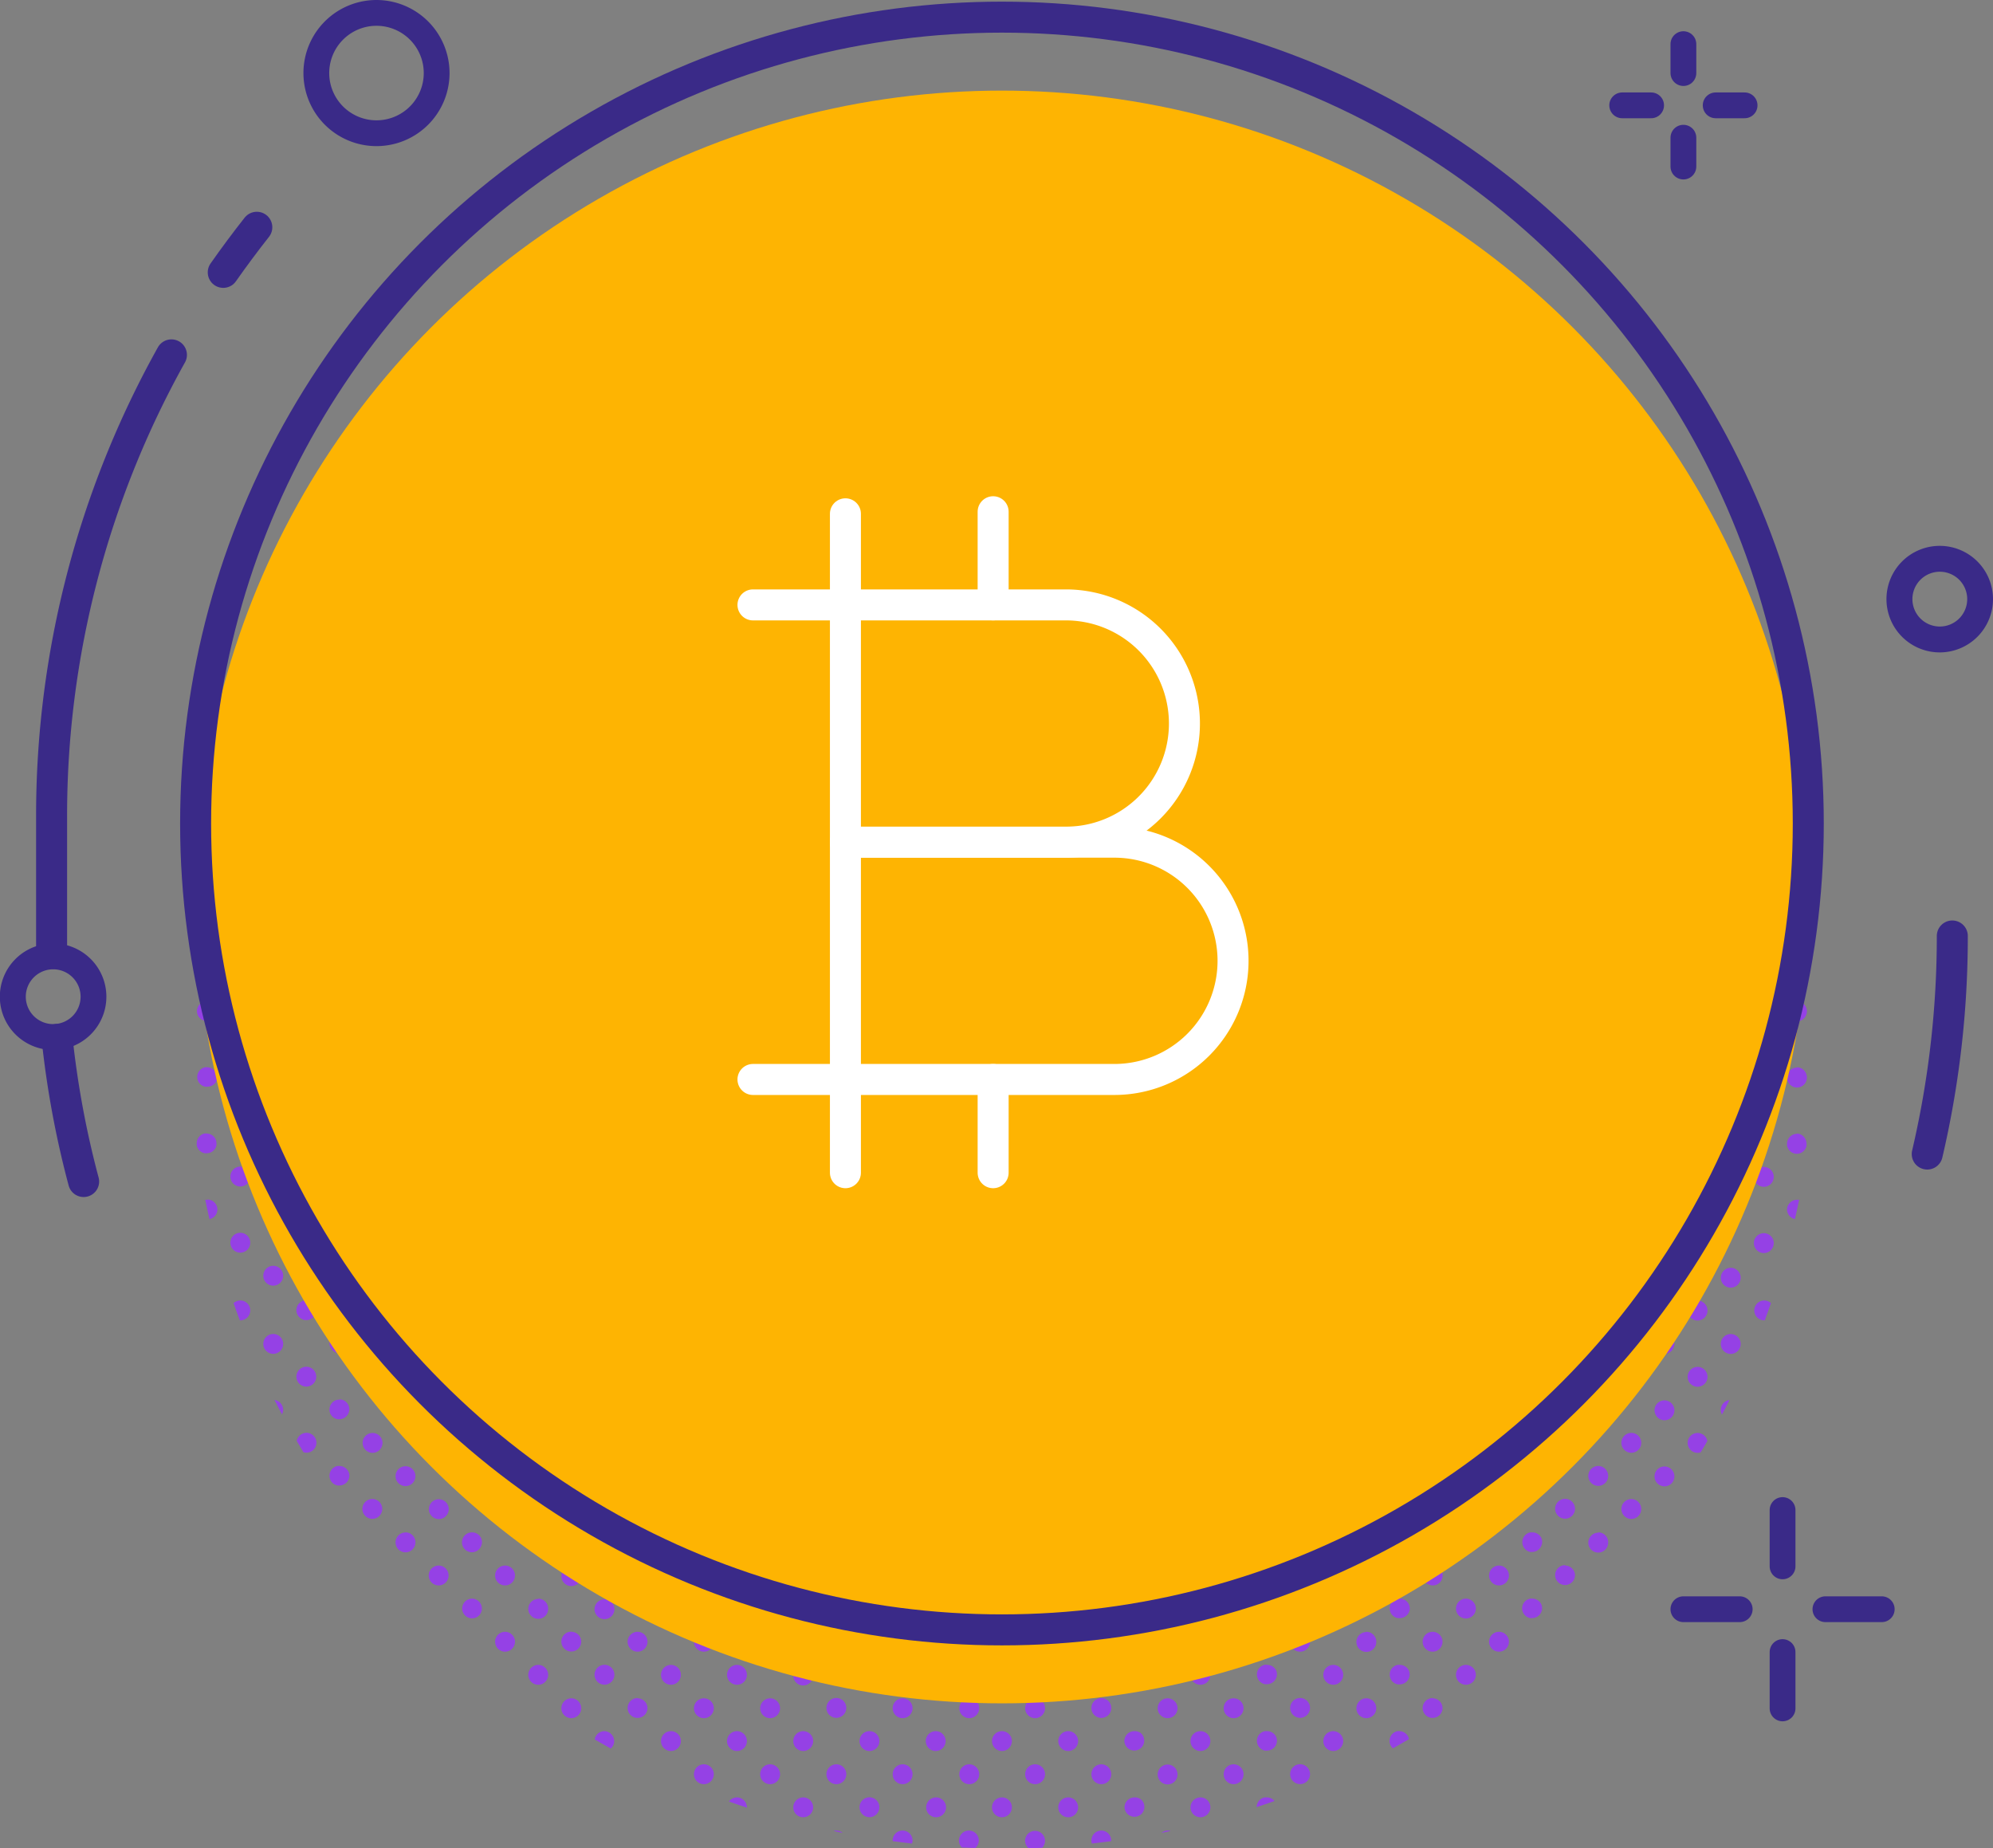 <svg xmlns="http://www.w3.org/2000/svg" viewBox="0 0 248.8 230.69"><rect x="0" y="0" width="248.8" height="230.69" fill="#808080" stroke="none"/><defs><style>.cls-1{fill:#3a2a88;}.cls-2{fill:#9541e5;}.cls-3,.cls-5,.cls-6{fill:none;stroke-linecap:round;stroke-linejoin:round;}.cls-3,.cls-5{stroke:#3a2a88;}.cls-3{stroke-width:3.22px;}.cls-4{fill:#feb402;}.cls-5,.cls-6{stroke-width:3.87px;}.cls-6{stroke:#fff;}</style></defs><title>icon-landing-mkt-btc-color</title><g id="Capa_2" data-name="Capa 2"><g id="Capa_1-2" data-name="Capa 1"><path class="cls-1" d="M47,3.22a5.9,5.9,0,1,1-5.9,5.9A5.9,5.9,0,0,1,47,3.22M47,0a9.12,9.12,0,1,0,9.12,9.12A9.13,9.13,0,0,0,47,0Z"/><path class="cls-2" d="M87.87,96a1.24,1.24,0,1,0,1.24,1.24A1.24,1.24,0,0,0,87.87,96Zm0-8.27A1.24,1.24,0,1,0,89.11,89,1.24,1.24,0,0,0,87.87,87.74Zm0,24.81a1.24,1.24,0,1,0,1.24,1.24A1.25,1.25,0,0,0,87.87,112.55Zm0,8.27a1.24,1.24,0,1,0,1.24,1.24A1.25,1.25,0,0,0,87.87,120.82Zm0-41.35a1.24,1.24,0,1,0,1.24,1.24A1.24,1.24,0,0,0,87.87,79.47Zm0,24.81a1.24,1.24,0,1,0,1.24,1.24A1.24,1.24,0,0,0,87.87,104.28ZM83.73,207.83A1.24,1.24,0,1,0,85,209.07,1.24,1.24,0,0,0,83.73,207.83Zm0,8.27A1.24,1.24,0,1,0,85,217.34,1.24,1.24,0,0,0,83.73,216.1Zm0-16.54A1.24,1.24,0,1,0,85,200.8,1.24,1.24,0,0,0,83.73,199.56ZM87.87,71.2a1.24,1.24,0,1,0,1.24,1.24A1.24,1.24,0,0,0,87.87,71.2ZM83.73,191.29A1.24,1.24,0,1,0,85,192.53,1.23,1.23,0,0,0,83.73,191.29ZM87.87,62.93a1.24,1.24,0,1,0,1.24,1.24A1.24,1.24,0,0,0,87.87,62.93Zm0,66.16a1.24,1.24,0,1,0,1.24,1.24A1.25,1.25,0,0,0,87.87,129.09Zm0,16.54a1.24,1.24,0,1,0,1.24,1.24A1.25,1.25,0,0,0,87.87,145.63Zm0,74.61a1.24,1.24,0,1,0,1.24,1.24A1.24,1.24,0,0,0,87.87,220.24Zm12.4-20.68a1.24,1.24,0,0,0,0,2.48,1.24,1.24,0,0,0,0-2.48Zm-12.4-4.13a1.24,1.24,0,1,0,1.24,1.24A1.24,1.24,0,0,0,87.87,195.43Zm0,8.27a1.24,1.24,0,1,0,1.24,1.24A1.24,1.24,0,0,0,87.87,203.7ZM92,67.06a1.24,1.24,0,1,0,1.24,1.24A1.24,1.24,0,0,0,92,67.06Zm0-8.27A1.24,1.24,0,1,0,93.24,60,1.24,1.24,0,0,0,92,58.79Zm-4.13,78.57a1.24,1.24,0,1,0,1.24,1.24A1.25,1.25,0,0,0,87.87,137.36Zm0,16.54a1.24,1.24,0,1,0,1.24,1.24A1.25,1.25,0,0,0,87.87,153.9ZM83.73,183a1.24,1.24,0,1,0,0,2.48,1.24,1.24,0,1,0,0-2.48Zm4.14-20.68a1.24,1.24,0,1,0,1.24,1.24A1.25,1.25,0,0,0,87.87,162.34Zm0,8.27a1.24,1.24,0,1,0,1.24,1.24A1.25,1.25,0,0,0,87.87,170.61Zm0,16.54a1.24,1.24,0,1,0,1.24,1.24A1.25,1.25,0,0,0,87.87,187.15Zm0-8.27a1.24,1.24,0,1,0,1.24,1.24A1.25,1.25,0,0,0,87.87,178.88ZM92,75.33a1.24,1.24,0,1,0,1.24,1.24A1.24,1.24,0,0,0,92,75.33ZM79.59,187.15a1.24,1.24,0,1,0,0,2.48,1.24,1.24,0,1,0,0-2.48Zm0-8.27a1.24,1.24,0,0,0,0,2.48,1.24,1.24,0,0,0,0-2.48Zm0,16.55a1.24,1.24,0,1,0,1.24,1.24A1.24,1.24,0,0,0,79.59,195.43Zm0,16.54a1.24,1.24,0,1,0,1.24,1.24A1.24,1.24,0,0,0,79.59,212Zm4.14-37.22A1.23,1.23,0,0,0,82.49,176a1.12,1.12,0,0,0,.1.48,1.24,1.24,0,0,0,2.28,0A1.12,1.12,0,0,0,85,176,1.24,1.24,0,0,0,83.73,174.75ZM79.59,203.7a1.24,1.24,0,1,0,1.24,1.24A1.24,1.24,0,0,0,79.59,203.7Zm0-82.88a1.24,1.24,0,0,0,0,2.48,1.24,1.24,0,0,0,0-2.48Zm0,16.54a1.24,1.24,0,0,0,0,2.48,1.24,1.24,0,1,0,0-2.48Zm0-8.27a1.24,1.24,0,1,0,0,2.48,1.24,1.24,0,0,0,0-2.48Zm4.14-70.3A1.24,1.24,0,1,0,85,60,1.24,1.24,0,0,0,83.73,58.79ZM79.59,162.34a1.24,1.24,0,1,0,0,2.48,1.24,1.24,0,0,0,0-2.48Zm0-16.71a1.24,1.24,0,0,0,0,2.48,1.24,1.24,0,0,0,0-2.48Zm0,8.27a1.24,1.24,0,1,0,0,2.48,1.24,1.24,0,1,0,0-2.48Zm0,16.71a1.24,1.24,0,1,0,0,2.48,1.24,1.24,0,1,0,0-2.48Zm4.14-29.11a1.23,1.23,0,0,0-1.24,1.24,2.11,2.11,0,0,0,0,.25A1.25,1.25,0,0,0,85,143a2.11,2.11,0,0,0,0-.25A1.24,1.24,0,0,0,83.73,141.5Zm0-8.27a1.24,1.24,0,1,0,0,2.48,1.24,1.24,0,0,0,0-2.48Zm0-66.17A1.24,1.24,0,1,0,85,68.3,1.24,1.24,0,0,0,83.73,67.06Zm0,99.42a1.24,1.24,0,1,0,0,2.48,1.24,1.24,0,0,0,0-2.48Zm0-8.44a1.24,1.24,0,1,0,0,2.48,1.24,1.24,0,0,0,0-2.48Zm0-33.08a1.24,1.24,0,0,0,0,2.48,1.24,1.24,0,0,0,0-2.48Zm0,24.81a1.24,1.24,0,1,0,0,2.48,1.24,1.24,0,1,0,0-2.48Zm0-66.17A1.24,1.24,0,1,0,85,84.84,1.24,1.24,0,0,0,83.73,83.6Zm-4.14,29a1.24,1.24,0,0,0,0,2.48,1.24,1.24,0,0,0,0-2.48Zm4.14-37.22A1.24,1.24,0,1,0,85,76.57,1.24,1.24,0,0,0,83.73,75.33Zm0,41.36a1.24,1.24,0,0,0,0,2.48,1.24,1.24,0,0,0,0-2.48Zm0-8.28A1.25,1.25,0,1,0,85,109.65,1.24,1.24,0,0,0,83.73,108.41Zm0-8.27A1.24,1.24,0,1,0,85,101.38,1.24,1.24,0,0,0,83.73,100.14Zm0-8.27A1.24,1.24,0,1,0,85,93.11,1.24,1.24,0,0,0,83.73,91.87ZM96.14,212a1.24,1.24,0,1,0,1.24,1.24A1.24,1.24,0,0,0,96.14,212Zm4.13-153.18a1.24,1.24,0,1,0,0,2.48,1.24,1.24,0,1,0,0-2.48ZM96.14,203.7a1.24,1.24,0,1,0,1.24,1.24A1.24,1.24,0,0,0,96.14,203.7Zm0,16.54a1.24,1.24,0,1,0,1.24,1.24A1.24,1.24,0,0,0,96.14,220.24Zm4.13-153.18a1.24,1.24,0,1,0,0,2.48,1.24,1.24,0,1,0,0-2.48Zm0,16.54a1.24,1.24,0,1,0,0,2.48,1.24,1.24,0,1,0,0-2.48Zm0-8.27a1.24,1.24,0,1,0,0,2.48,1.24,1.24,0,1,0,0-2.48Zm-4.13,87a1.24,1.24,0,1,0,1.24,1.24A1.25,1.25,0,0,0,96.14,162.34Zm0-8.44a1.24,1.24,0,1,0,1.24,1.24A1.25,1.25,0,0,0,96.14,153.9Zm0,16.71a1.24,1.24,0,1,0,1.24,1.24A1.25,1.25,0,0,0,96.14,170.61Zm0,24.82a1.24,1.24,0,1,0,1.24,1.24A1.24,1.24,0,0,0,96.14,195.43Zm0-49.8a1.24,1.24,0,1,0,1.24,1.24A1.25,1.25,0,0,0,96.14,145.63ZM92,83.6a1.24,1.24,0,1,0,1.24,1.24A1.24,1.24,0,0,0,92,83.6Zm4.14,103.55a1.24,1.24,0,1,0,1.24,1.24A1.25,1.25,0,0,0,96.14,187.15Zm4.13-20.67a1.24,1.24,0,1,0,1.24,1.24A1.24,1.24,0,0,0,100.27,166.48Zm0,8.27A1.24,1.24,0,0,0,99,176a1.12,1.12,0,0,0,.1.48,1.24,1.24,0,0,0,2.28,0,1.12,1.12,0,0,0,.1-.48A1.23,1.23,0,0,0,100.27,174.75Zm0-82.88a1.24,1.24,0,0,0,0,2.48,1.24,1.24,0,1,0,0-2.48Zm0,57.9a1.24,1.24,0,1,0,1.24,1.24A1.24,1.24,0,0,0,100.27,149.77Zm0,33.25a1.24,1.24,0,1,0,1.24,1.24A1.24,1.24,0,0,0,100.27,183Zm0,8.27a1.24,1.24,0,1,0,1.24,1.24A1.24,1.24,0,0,0,100.27,191.29Zm0-33.25a1.24,1.24,0,1,0,1.24,1.24A1.24,1.24,0,0,0,100.27,158Zm0-16.54A1.24,1.24,0,0,0,99,142.74a1.07,1.07,0,0,0,0,.25,1.23,1.23,0,0,0,1.21,1,1.25,1.25,0,0,0,1.22-1,2.11,2.11,0,0,0,0-.25A1.23,1.23,0,0,0,100.27,141.5Zm0-24.81a1.24,1.24,0,1,0,1.24,1.24A1.24,1.24,0,0,0,100.27,116.69Zm0-16.55a1.24,1.24,0,1,0,0,2.48,1.24,1.24,0,1,0,0-2.48Zm0,8.27a1.25,1.25,0,1,0,1.24,1.24A1.25,1.25,0,0,0,100.27,108.41Zm0,24.82a1.24,1.24,0,1,0,1.24,1.24A1.24,1.24,0,0,0,100.27,133.23Zm0-8.27a1.24,1.24,0,1,0,1.24,1.24A1.24,1.24,0,0,0,100.27,125Zm-4.13,53.92a1.24,1.24,0,1,0,1.24,1.24A1.25,1.25,0,0,0,96.14,178.88Zm0-41.52a1.24,1.24,0,1,0,1.24,1.24A1.25,1.25,0,0,0,96.14,137.36ZM92,158a1.24,1.24,0,1,0,0,2.48A1.24,1.24,0,0,0,92,158Zm0-8.27a1.24,1.24,0,1,0,0,2.48,1.24,1.24,0,1,0,0-2.48Zm0,16.71A1.24,1.24,0,1,0,92,169a1.24,1.24,0,0,0,0-2.48ZM92,183a1.24,1.24,0,1,0,0,2.48A1.24,1.24,0,1,0,92,183Zm0-8.27A1.23,1.23,0,0,0,90.76,176a1.12,1.12,0,0,0,.1.48,1.24,1.24,0,0,0,2.28,0,1.12,1.12,0,0,0,.1-.48A1.24,1.24,0,0,0,92,174.75Zm0-66.34a1.25,1.25,0,1,0,1.24,1.24A1.24,1.24,0,0,0,92,108.41Zm0,82.88a1.24,1.24,0,1,0,1.24,1.24A1.23,1.23,0,0,0,92,191.29Zm0-91.15a1.24,1.24,0,1,0,1.24,1.24A1.24,1.24,0,0,0,92,100.14Zm0-8.27a1.24,1.24,0,1,0,1.24,1.24A1.24,1.24,0,0,0,92,91.87Zm0,24.82a1.24,1.24,0,1,0,0,2.48,1.24,1.24,0,0,0,0-2.48Zm0,16.54a1.24,1.24,0,1,0,0,2.48,1.24,1.24,0,0,0,0-2.48ZM92,125a1.24,1.24,0,0,0,0,2.48A1.24,1.24,0,0,0,92,125Zm0,16.54a1.23,1.23,0,0,0-1.24,1.24,2.11,2.11,0,0,0,0,.25,1.25,1.25,0,0,0,2.44,0,2.11,2.11,0,0,0,0-.25A1.24,1.24,0,0,0,92,141.5Zm4.14-37.22a1.24,1.24,0,1,0,1.24,1.24A1.24,1.24,0,0,0,96.14,104.28Zm0-8.27a1.24,1.24,0,1,0,1.24,1.24A1.24,1.24,0,0,0,96.14,96Zm0,16.54a1.24,1.24,0,1,0,1.24,1.24A1.25,1.25,0,0,0,96.14,112.55Zm0,16.54a1.24,1.24,0,1,0,1.24,1.24A1.25,1.25,0,0,0,96.14,129.09ZM92,199.56a1.24,1.24,0,1,0,1.24,1.24A1.24,1.24,0,0,0,92,199.56Zm4.14-78.74a1.24,1.24,0,1,0,1.24,1.24A1.25,1.25,0,0,0,96.14,120.82Zm0-33.08A1.24,1.24,0,1,0,97.38,89,1.24,1.24,0,0,0,96.14,87.74ZM92,207.83a1.24,1.24,0,1,0,1.24,1.24A1.24,1.24,0,0,0,92,207.83Zm0,8.27a1.24,1.24,0,1,0,1.24,1.24A1.24,1.24,0,0,0,92,216.1ZM96.14,71.2a1.24,1.24,0,1,0,1.24,1.24A1.24,1.24,0,0,0,96.14,71.2Zm0,8.27a1.24,1.24,0,1,0,1.24,1.24A1.24,1.24,0,0,0,96.14,79.47Zm0-16.54a1.24,1.24,0,1,0,1.24,1.24A1.24,1.24,0,0,0,96.14,62.93ZM87.87,212a1.24,1.24,0,1,0,1.24,1.24A1.24,1.24,0,0,0,87.87,212ZM63.05,129.09a1.24,1.24,0,0,0,0,2.48,1.24,1.24,0,0,0,0-2.48Zm0-8.27a1.24,1.24,0,0,0,0,2.48,1.24,1.24,0,0,0,0-2.48Zm0-8.27a1.24,1.24,0,0,0,0,2.48,1.24,1.24,0,0,0,0-2.48Zm0,33.08a1.24,1.24,0,1,0,0,2.48,1.24,1.24,0,1,0,0-2.48Zm0-8.27a1.24,1.24,0,1,0,0,2.48,1.24,1.24,0,0,0,0-2.48Zm0,16.54a1.24,1.24,0,1,0,0,2.48,1.24,1.24,0,0,0,0-2.48Zm0-49.62a1.24,1.24,0,1,0,1.24,1.24A1.24,1.24,0,0,0,63.05,104.28Zm0-8.27a1.24,1.24,0,1,0,1.24,1.24A1.24,1.24,0,0,0,63.05,96Zm-4.13,95.28A1.24,1.24,0,1,0,60.06,193a1.2,1.2,0,0,0,0-1A1.24,1.24,0,0,0,58.92,191.29ZM63.05,71.2a1.24,1.24,0,1,0,1.24,1.24A1.24,1.24,0,0,0,63.05,71.2Zm0-8.27a1.24,1.24,0,1,0,1.24,1.24A1.24,1.24,0,0,0,63.05,62.93Zm0,16.54a1.24,1.24,0,1,0,1.24,1.24A1.24,1.24,0,0,0,63.05,79.47Zm0,8.27A1.24,1.24,0,1,0,64.29,89,1.24,1.24,0,0,0,63.05,87.74Zm4.14-4.14a1.24,1.24,0,1,0,1.24,1.24A1.24,1.24,0,0,0,67.19,83.6Zm0-16.54a1.24,1.24,0,1,0,1.24,1.24A1.24,1.24,0,0,0,67.19,67.06Zm-8.27,132.5a1.23,1.23,0,1,0,1.24,1.24,1.29,1.29,0,0,0-.1-.48A1.24,1.24,0,0,0,58.92,199.56ZM67.19,75.33a1.24,1.24,0,1,0,1.24,1.24A1.24,1.24,0,0,0,67.19,75.33Zm0,16.54a1.24,1.24,0,1,0,1.24,1.24A1.24,1.24,0,0,0,67.19,91.87Zm0,24.82a1.24,1.24,0,0,0,0,2.48,1.24,1.24,0,0,0,0-2.48Zm0-16.55a1.24,1.24,0,1,0,1.24,1.24A1.24,1.24,0,0,0,67.19,100.14ZM63.05,203.7a1.24,1.24,0,1,0,1.24,1.24A1.24,1.24,0,0,0,63.05,203.7Zm0-24.82a1.24,1.24,0,1,0,0,2.48,1.24,1.24,0,1,0,0-2.48Zm0-8.27a1.24,1.24,0,1,0,0,2.48,1.24,1.24,0,0,0,0-2.48Zm0,16.54a1.24,1.24,0,1,0,0,2.48,1.24,1.24,0,0,0,0-2.48Zm0-24.81a1.24,1.24,0,0,0,0,2.48,1.24,1.24,0,0,0,0-2.48Zm0,33.09a1.24,1.24,0,1,0,1.24,1.24A1.24,1.24,0,0,0,63.05,195.43ZM67.19,58.79A1.24,1.24,0,1,0,68.43,60,1.24,1.24,0,0,0,67.19,58.79Zm0,49.62a1.25,1.25,0,1,0,1.24,1.24A1.24,1.24,0,0,0,67.19,108.41Zm-12.41,62.2a1.24,1.24,0,1,0,0,2.48,1.24,1.24,0,0,0,0-2.48Zm0,16.54a1.24,1.24,0,1,0,0,2.48,1.24,1.24,0,0,0,0-2.48Zm0-33.25a1.24,1.24,0,1,0,0,2.48,1.24,1.24,0,0,0,0-2.48Zm0,8.44a1.24,1.24,0,1,0,0,2.48,1.24,1.24,0,0,0,0-2.48Zm0,16.54a1.24,1.24,0,1,0,0,2.48,1.24,1.24,0,0,0,0-2.48ZM58.92,58.79A1.23,1.23,0,1,0,60.16,60a1.29,1.29,0,0,0-.1-.48A1.24,1.24,0,0,0,58.92,58.79Zm-4.14,53.76a1.24,1.24,0,0,0,0,2.48,1.24,1.24,0,0,0,0-2.48ZM58.92,183a1.24,1.24,0,1,0,1.14,1.72,1.29,1.29,0,0,0,.1-.48A1.25,1.25,0,0,0,58.92,183Zm0-116a1.23,1.23,0,1,0,1.24,1.24,1.29,1.29,0,0,0-.1-.48A1.24,1.24,0,0,0,58.92,67.06Zm-4.14,37.22A1.24,1.24,0,1,0,56,105.52,1.24,1.24,0,0,0,54.78,104.28Zm0,33.08a1.24,1.24,0,1,0,0,2.48,1.24,1.24,0,0,0,0-2.48Zm0,8.27a1.24,1.24,0,1,0,0,2.48,1.24,1.24,0,0,0,0-2.48Zm0-16.54a1.24,1.24,0,1,0,0,2.48,1.24,1.24,0,0,0,0-2.48Zm0-8.27a1.24,1.24,0,0,0,0,2.48,1.24,1.24,0,0,0,0-2.48ZM58.92,158a1.24,1.24,0,1,0,1.14,1.72,1.29,1.29,0,0,0,.1-.48A1.25,1.25,0,0,0,58.92,158Zm0-24.81A1.24,1.24,0,1,0,60.06,135a1.29,1.29,0,0,0,.1-.48,1.34,1.34,0,0,0-.1-.49A1.24,1.24,0,0,0,58.92,133.23Zm0,8.27a1.23,1.23,0,0,0-1.24,1.24,2.11,2.11,0,0,0,0,.25,1.25,1.25,0,0,0,1.22,1,1.24,1.24,0,0,0,1.14-.76.88.88,0,0,0,.07-.23,1.07,1.07,0,0,0,0-.25,1.34,1.34,0,0,0-.1-.49A1.24,1.24,0,0,0,58.92,141.5Zm0,8.27a1.24,1.24,0,1,0,1.14,1.72,1.29,1.29,0,0,0,.1-.48,1.25,1.25,0,0,0-1.24-1.24Zm0,25A1.23,1.23,0,0,0,57.68,176a1.28,1.28,0,0,0,.09.48,1.24,1.24,0,0,0,2.29,0,1.29,1.29,0,0,0,.1-.48,1.25,1.25,0,0,0-1.24-1.24Zm0-8.27a1.24,1.24,0,1,0,1.14,1.72,1.29,1.29,0,0,0,.1-.48,1.25,1.25,0,0,0-1.24-1.24Zm0-82.88a1.24,1.24,0,1,0,1.14,1.73,1.34,1.34,0,0,0,.1-.49,1.29,1.29,0,0,0-.1-.48A1.24,1.24,0,0,0,58.92,83.6Zm0,16.54a1.24,1.24,0,1,0,1.14,1.73,1.23,1.23,0,0,0,0-1A1.25,1.25,0,0,0,58.92,100.14Zm0-8.27a1.24,1.24,0,1,0,1.14,1.73,1.34,1.34,0,0,0,.1-.49,1.29,1.29,0,0,0-.1-.48A1.25,1.25,0,0,0,58.92,91.87Zm0-16.54a1.24,1.24,0,1,0,1.14,1.73,1.34,1.34,0,0,0,.1-.49,1.29,1.29,0,0,0-.1-.48A1.24,1.24,0,0,0,58.92,75.33Zm0,41.36a1.24,1.24,0,0,0,0,2.48,1.25,1.25,0,0,0,1.14-.76,1.23,1.23,0,0,0,0-1A1.24,1.24,0,0,0,58.92,116.69Zm0,8.27a1.24,1.24,0,1,0,1.14,1.72,1.29,1.29,0,0,0,.1-.48,1.34,1.34,0,0,0-.1-.49A1.24,1.24,0,0,0,58.92,125Zm0-16.55a1.25,1.25,0,0,0,0,2.49,1.25,1.25,0,0,0,1.14-.76,1.23,1.23,0,0,0,0-1A1.25,1.25,0,0,0,58.92,108.41Zm12.4,95.29a1.24,1.24,0,1,0,1.24,1.24A1.24,1.24,0,0,0,71.32,203.7Zm4.14-95.29a1.24,1.24,0,0,0-1.14.76,1.12,1.12,0,0,0-.1.48,1.13,1.13,0,0,0,.1.49,1.24,1.24,0,1,0,1.14-1.73Zm0-8.27a1.24,1.24,0,0,0-1.14.76,1.12,1.12,0,0,0-.1.48,1.13,1.13,0,0,0,.1.49,1.24,1.24,0,0,0,2.38-.49A1.25,1.25,0,0,0,75.46,100.14Zm0-8.27a1.24,1.24,0,0,0-1.14.76,1.12,1.12,0,0,0-.1.48,1.16,1.16,0,0,0,.1.49,1.24,1.24,0,0,0,2.38-.49A1.25,1.25,0,0,0,75.46,91.87Zm0,24.82a1.23,1.23,0,0,0-1.14.75,1.13,1.13,0,0,0-.1.49,1.12,1.12,0,0,0,.1.48,1.24,1.24,0,1,0,1.14-1.72Zm0,16.54a1.23,1.23,0,0,0-1.14.75,1.16,1.16,0,0,0-.1.49,1.12,1.12,0,0,0,.1.48,1.23,1.23,0,0,0,1.14.76,1.24,1.24,0,1,0,0-2.48Zm0-8.27a1.23,1.23,0,0,0-1.14.75,1.16,1.16,0,0,0-.1.49,1.12,1.12,0,0,0,.1.48,1.23,1.23,0,0,0,1.14.76,1.24,1.24,0,0,0,0-2.48Zm0-41.36a1.23,1.23,0,0,0-1.14.76,1.12,1.12,0,0,0-.1.48,1.16,1.16,0,0,0,.1.49,1.24,1.24,0,0,0,2.38-.49A1.25,1.25,0,0,0,75.46,83.6Zm4.13,20.68a1.24,1.24,0,1,0,1.24,1.24A1.24,1.24,0,0,0,79.59,104.28ZM75.46,58.79a1.23,1.23,0,0,0-1.14.76,1.12,1.12,0,0,0-.1.48,1.09,1.09,0,0,0,.1.48,1.23,1.23,0,0,0,1.14.76,1.24,1.24,0,1,0,0-2.48ZM71.32,212a1.24,1.24,0,1,0,1.24,1.24A1.24,1.24,0,0,0,71.32,212Zm4.14-70.47a1.23,1.23,0,0,0-1.14.75,1.16,1.16,0,0,0-.1.49,2.11,2.11,0,0,0,0,.25.9.9,0,0,0,.08.23,1.23,1.23,0,0,0,2.35-.23,1.07,1.07,0,0,0,0-.25A1.24,1.24,0,0,0,75.46,141.5Zm0-66.17a1.23,1.23,0,0,0-1.14.76,1.12,1.12,0,0,0-.1.48,1.16,1.16,0,0,0,.1.49,1.24,1.24,0,0,0,2.38-.49A1.25,1.25,0,0,0,75.46,75.33Zm0-8.27a1.23,1.23,0,0,0-1.14.76,1.12,1.12,0,0,0-.1.48,1.09,1.09,0,0,0,.1.48,1.23,1.23,0,0,0,1.14.76,1.24,1.24,0,1,0,0-2.48Zm4.13,29a1.24,1.24,0,1,0,1.24,1.24A1.24,1.24,0,0,0,79.59,96Zm0-16.54a1.24,1.24,0,1,0,1.24,1.24A1.24,1.24,0,0,0,79.59,79.47Zm0-8.27a1.24,1.24,0,1,0,1.24,1.24A1.24,1.24,0,0,0,79.59,71.2Zm0-8.27a1.24,1.24,0,1,0,1.24,1.24A1.24,1.24,0,0,0,79.59,62.93Zm-8.27,132.5a1.24,1.24,0,1,0,1.24,1.24A1.24,1.24,0,0,0,71.32,195.43Zm4.14-45.66a1.23,1.23,0,0,0-1.14.76,1.09,1.09,0,0,0-.1.48,1.12,1.12,0,0,0,.1.48,1.23,1.23,0,0,0,1.14.76,1.24,1.24,0,0,0,0-2.48Zm0,49.79a1.23,1.23,0,0,0-1.14.76,1.12,1.12,0,0,0-.1.48,1.09,1.09,0,0,0,.1.48,1.23,1.23,0,0,0,1.14.76,1.24,1.24,0,0,0,0-2.48ZM79.59,87.74A1.24,1.24,0,1,0,80.83,89,1.24,1.24,0,0,0,79.59,87.74Zm-4.13,87a1.23,1.23,0,0,0-1.14.76,1.09,1.09,0,0,0-.1.48,1.12,1.12,0,0,0,.1.48,1.24,1.24,0,0,0,2.28,0,1.29,1.29,0,0,0,.1-.48A1.24,1.24,0,0,0,75.46,174.75Zm0-8.27a1.23,1.23,0,0,0-1.14.76,1.09,1.09,0,0,0-.1.48,1.12,1.12,0,0,0,.1.48,1.23,1.23,0,0,0,1.14.76,1.24,1.24,0,1,0,0-2.48Zm0-8.44a1.23,1.23,0,0,0-1.14.76,1.09,1.09,0,0,0-.1.48,1.12,1.12,0,0,0,.1.48,1.23,1.23,0,0,0,1.14.76,1.24,1.24,0,1,0,0-2.48Zm0,49.79a1.23,1.23,0,0,0-1.14.76,1.12,1.12,0,0,0-.1.48,1.09,1.09,0,0,0,.1.48,1.23,1.23,0,0,0,1.14.76,1.24,1.24,0,1,0,0-2.48Zm0-24.81a1.23,1.23,0,0,0-1.14.76,1.09,1.09,0,0,0-.1.48,1.12,1.12,0,0,0,.1.48,1.23,1.23,0,0,0,1.14.76,1.24,1.24,0,1,0,0-2.48Zm0,8.27a1.23,1.23,0,0,0-1.14.76,1.2,1.2,0,0,0,0,1,1.23,1.23,0,0,0,1.14.76,1.24,1.24,0,1,0,0-2.48ZM71.32,79.47a1.24,1.24,0,1,0,1.24,1.24A1.24,1.24,0,0,0,71.32,79.47ZM67.19,125a1.24,1.24,0,0,0,0,2.48,1.24,1.24,0,0,0,0-2.48Zm0,66.33a1.24,1.24,0,1,0,1.24,1.24A1.23,1.23,0,0,0,67.19,191.29Zm0-8.27a1.24,1.24,0,1,0,0,2.48,1.24,1.24,0,0,0,0-2.48Zm0,16.54a1.24,1.24,0,1,0,1.24,1.24A1.24,1.24,0,0,0,67.19,199.56ZM71.32,71.2a1.24,1.24,0,1,0,1.24,1.24A1.24,1.24,0,0,0,71.32,71.2Zm0-8.27a1.24,1.24,0,1,0,1.24,1.24A1.24,1.24,0,0,0,71.32,62.93Zm-4.13,144.9a1.24,1.24,0,1,0,1.24,1.24A1.24,1.24,0,0,0,67.19,207.83Zm0-58.06a1.24,1.24,0,1,0,0,2.48,1.24,1.24,0,0,0,0-2.48Zm0,25A1.23,1.23,0,0,0,66,176a1.12,1.12,0,0,0,.1.48,1.22,1.22,0,0,0,1.14.76,1.24,1.24,0,0,0,1.14-.76,1.29,1.29,0,0,0,.1-.48A1.24,1.24,0,0,0,67.19,174.75Zm0-41.52a1.24,1.24,0,1,0,0,2.48,1.24,1.24,0,0,0,0-2.48Zm0,8.27A1.23,1.23,0,0,0,66,142.74a2.11,2.11,0,0,0,0,.25,1.25,1.25,0,0,0,1.22,1,1.23,1.23,0,0,0,1.21-1,1.07,1.07,0,0,0,0-.25A1.24,1.24,0,0,0,67.19,141.5Zm0,25a1.24,1.24,0,1,0,0,2.48,1.24,1.24,0,0,0,0-2.48Zm0-8.44a1.24,1.24,0,1,0,0,2.48,1.24,1.24,0,0,0,0-2.48Zm4.13-12.41a1.24,1.24,0,1,0,0,2.48,1.24,1.24,0,0,0,0-2.48Zm0,8.27a1.24,1.24,0,1,0,0,2.48,1.24,1.24,0,0,0,0-2.48Zm0,8.44a1.24,1.24,0,0,0,0,2.48,1.24,1.24,0,0,0,0-2.48Zm0,24.81a1.24,1.24,0,1,0,0,2.48,1.24,1.24,0,1,0,0-2.48Zm0-49.79a1.24,1.24,0,1,0,0,2.48,1.24,1.24,0,0,0,0-2.48Zm0,33.25a1.24,1.24,0,1,0,0,2.48,1.24,1.24,0,0,0,0-2.48Zm0,8.27a1.24,1.24,0,1,0,0,2.48,1.24,1.24,0,0,0,0-2.48Zm0-58.06a1.24,1.24,0,0,0,0,2.48,1.24,1.24,0,0,0,0-2.48Zm0-24.81a1.24,1.24,0,1,0,1.24,1.24A1.24,1.24,0,0,0,71.32,96Zm0,33.08a1.24,1.24,0,0,0,0,2.48,1.24,1.24,0,1,0,0-2.48Zm0-24.81a1.24,1.24,0,1,0,1.24,1.24A1.24,1.24,0,0,0,71.32,104.28Zm0-16.54A1.24,1.24,0,1,0,72.56,89,1.24,1.24,0,0,0,71.32,87.74Zm0,24.81a1.24,1.24,0,0,0,0,2.48,1.24,1.24,0,0,0,0-2.48ZM203.65,96a1.24,1.24,0,1,0,1.24,1.24A1.24,1.24,0,0,0,203.65,96Zm0-8.27A1.24,1.24,0,1,0,204.89,89,1.24,1.24,0,0,0,203.65,87.74ZM199.52,183a1.24,1.24,0,1,0,0,2.48,1.24,1.24,0,0,0,0-2.48Zm4.13-120.09a1.24,1.24,0,1,0,1.24,1.24A1.24,1.24,0,0,0,203.65,62.93Zm0,16.54a1.24,1.24,0,1,0,1.24,1.24A1.24,1.24,0,0,0,203.65,79.47Zm0-8.27a1.24,1.24,0,1,0,1.24,1.24A1.24,1.24,0,0,0,203.65,71.2Zm-4.13,95.28a1.24,1.24,0,0,0,0,2.48,1.24,1.24,0,0,0,0-2.48Zm0,8.27a1.23,1.23,0,0,0-1.24,1.24,1.28,1.28,0,0,0,.09.48,1.24,1.24,0,0,0,2.29,0,1.29,1.29,0,0,0,.1-.48A1.24,1.24,0,0,0,199.52,174.75Zm0-49.79a1.24,1.24,0,0,0,0,2.48,1.24,1.24,0,0,0,0-2.48Zm0,33.25a1.24,1.24,0,0,0,0,2.48,1.24,1.24,0,0,0,0-2.48Zm0-41.52a1.24,1.24,0,0,0,0,2.48,1.24,1.24,0,0,0,0-2.48Zm0,16.54a1.24,1.24,0,0,0,0,2.48,1.24,1.24,0,0,0,0-2.48Zm0,16.54a1.24,1.24,0,0,0,0,2.48,1.24,1.24,0,0,0,0-2.48Zm0-8.27a1.23,1.23,0,0,0-1.24,1.24,2.11,2.11,0,0,0,0,.25,1.25,1.25,0,0,0,1.22,1,1.23,1.23,0,0,0,1.21-1,1.07,1.07,0,0,0,0-.25A1.24,1.24,0,0,0,199.52,141.5Zm4.13,12.4a1.24,1.24,0,0,0,0,2.48,1.24,1.24,0,0,0,0-2.48Zm0,16.71a1.24,1.24,0,0,0,0,2.48,1.24,1.24,0,0,0,0-2.48Zm0-8.27a1.24,1.24,0,0,0,0,2.48,1.24,1.24,0,0,0,0-2.48Zm-4.13-53.93a1.25,1.25,0,1,0,1.24,1.24A1.24,1.24,0,0,0,199.52,108.41Zm4.13,78.74a1.24,1.24,0,1,0,0,2.48,1.24,1.24,0,0,0,0-2.48ZM54.78,96A1.24,1.24,0,1,0,56,97.25,1.24,1.24,0,0,0,54.78,96Zm148.87,82.87a1.24,1.24,0,1,0,0,2.48,1.24,1.24,0,0,0,0-2.48Zm4.14-111.82A1.23,1.23,0,1,0,209,68.3a1.29,1.29,0,0,0-.1-.48A1.24,1.24,0,0,0,207.79,67.06Zm-4.14,53.76a1.24,1.24,0,0,0,0,2.48,1.24,1.24,0,0,0,0-2.48Zm0-8.27a1.24,1.24,0,0,0,0,2.48,1.24,1.24,0,0,0,0-2.48Zm-78.57-4.14a1.25,1.25,0,1,0,1.24,1.24A1.25,1.25,0,0,0,125.08,108.41Zm78.57,29a1.24,1.24,0,1,0,0,2.48,1.24,1.24,0,1,0,0-2.48Zm0,8.27a1.24,1.24,0,1,0,0,2.48,1.24,1.24,0,0,0,0-2.48Zm0-16.54a1.24,1.24,0,0,0,0,2.48,1.24,1.24,0,0,0,0-2.48Zm4.14-70.3A1.23,1.23,0,1,0,209,60a1.29,1.29,0,0,0-.1-.48A1.24,1.24,0,0,0,207.79,58.79ZM125.08,199.56a1.24,1.24,0,0,0,0,2.48,1.24,1.24,0,0,0,0-2.48Zm0-8.27a1.24,1.24,0,1,0,1.24,1.24A1.24,1.24,0,0,0,125.08,191.29Zm0-8.27a1.24,1.24,0,1,0,1.24,1.24A1.24,1.24,0,0,0,125.08,183Zm0,41.35a1.24,1.24,0,0,0,0,2.48,1.24,1.24,0,0,0,0-2.48Zm0-16.54a1.24,1.24,0,1,0,0,2.48,1.24,1.24,0,1,0,0-2.48Zm0-33.08a1.24,1.24,0,0,0-1.24,1.24,1.29,1.29,0,0,0,.1.48,1.24,1.24,0,0,0,2.29,0,1.28,1.28,0,0,0,.09-.48A1.23,1.23,0,0,0,125.08,174.75Zm0-41.52a1.24,1.24,0,1,0,1.24,1.24A1.24,1.24,0,0,0,125.08,133.23Zm0,82.87a1.24,1.24,0,1,0,0,2.48,1.24,1.24,0,0,0,0-2.48Zm0-91.14a1.24,1.24,0,1,0,1.24,1.24A1.24,1.24,0,0,0,125.08,125Zm0-8.27a1.24,1.24,0,1,0,1.24,1.24A1.24,1.24,0,0,0,125.08,116.69Zm0,49.79a1.24,1.24,0,1,0,1.24,1.24A1.24,1.24,0,0,0,125.08,166.48Zm0-25a1.24,1.24,0,0,0-1.24,1.24,1.07,1.07,0,0,0,0,.25,1.23,1.23,0,0,0,1.21,1,1.25,1.25,0,0,0,1.22-1,2.11,2.11,0,0,0,0-.25A1.23,1.23,0,0,0,125.08,141.5Zm0,8.27a1.24,1.24,0,1,0,1.24,1.24A1.24,1.24,0,0,0,125.08,149.77ZM219,163.58a1.24,1.24,0,0,0,1.24,1.24h.07c.26-.71.52-1.43.77-2.15a1.24,1.24,0,0,0-2.08.91ZM199.52,75.33a1.24,1.24,0,1,0,1.24,1.24A1.24,1.24,0,0,0,199.52,75.33Zm0,116a1.24,1.24,0,1,0,1.24,1.24A1.23,1.23,0,0,0,199.52,191.29Zm0-132.5A1.24,1.24,0,1,0,200.76,60,1.24,1.24,0,0,0,199.52,58.79Zm0,8.27a1.24,1.24,0,1,0,1.24,1.24A1.24,1.24,0,0,0,199.52,67.06Zm0,24.81a1.24,1.24,0,1,0,1.24,1.24A1.24,1.24,0,0,0,199.52,91.87Zm0-8.27a1.24,1.24,0,1,0,1.24,1.24A1.24,1.24,0,0,0,199.52,83.6ZM224.3,94.35c-.17-.78-.35-1.55-.54-2.32a1.19,1.19,0,0,0-.57.6,1.12,1.12,0,0,0-.1.48,1.16,1.16,0,0,0,.1.49A1.23,1.23,0,0,0,224.3,94.35Zm-12.38,84.53a1.24,1.24,0,1,0,0,2.48,1.16,1.16,0,0,0,.38-.06c.29-.47.57-.94.84-1.42A1.24,1.24,0,0,0,211.92,178.88Zm12.41-76.26a1.24,1.24,0,0,0,1.14-.75,1.23,1.23,0,0,0,0-1,1.23,1.23,0,0,0-2.28,0,1.12,1.12,0,0,0-.1.48,1.13,1.13,0,0,0,.1.49A1.23,1.23,0,0,0,224.33,102.62ZM125.08,158a1.24,1.24,0,0,0-1.24,1.24s0,.06,0,.08,0,.06,0,.09a1.24,1.24,0,0,0,2.48,0,.28.28,0,0,0,0-.09.19.19,0,0,0,0-.08A1.23,1.23,0,0,0,125.08,158Zm98.11-7.51a1.09,1.09,0,0,0-.1.48,1.12,1.12,0,0,0,.1.48,1.2,1.2,0,0,0,.88.72c.19-.8.36-1.6.53-2.4a1.26,1.26,0,0,0-.27,0A1.23,1.23,0,0,0,223.19,150.53Zm-23.67-50.39a1.24,1.24,0,1,0,1.24,1.24A1.24,1.24,0,0,0,199.52,100.14ZM214.82,176a1.12,1.12,0,0,0,.1.48.41.41,0,0,0,.05.09q.48-.88.93-1.8A1.24,1.24,0,0,0,214.82,176Zm-11.17-71.71a1.24,1.24,0,1,0,1.24,1.24A1.24,1.24,0,0,0,203.65,104.28Zm16.54-16.54A1.24,1.24,0,1,0,221.43,89,1.24,1.24,0,0,0,220.19,87.74Zm-4.13,62a1.24,1.24,0,1,0,0,2.48,1.24,1.24,0,1,0,0-2.48Zm0-8.27a1.23,1.23,0,0,0-1.24,1.24,2.11,2.11,0,0,0,0,.25,1.25,1.25,0,0,0,1.22,1,1.23,1.23,0,0,0,1.21-1,1.07,1.07,0,0,0,0-.25A1.24,1.24,0,0,0,216.06,141.5Zm0-8.27a1.24,1.24,0,0,0,0,2.48,1.24,1.24,0,0,0,0-2.48ZM220.19,82a1.25,1.25,0,0,0,.48-.1q-.42-1.17-.87-2.31a1.23,1.23,0,0,0-.85,1.17A1.25,1.25,0,0,0,220.19,82Zm-4.13,76.26a1.24,1.24,0,0,0,0,2.48,1.24,1.24,0,1,0,0-2.48Zm0,8.27a1.24,1.24,0,0,0,0,2.48,1.24,1.24,0,0,0,0-2.48Zm0-66.34a1.24,1.24,0,1,0,1.24,1.24A1.24,1.24,0,0,0,216.06,100.14Zm0-24.81a1.24,1.24,0,1,0,1.24,1.24A1.24,1.24,0,0,0,216.06,75.33Zm0,8.27a1.24,1.24,0,1,0,1.24,1.24A1.24,1.24,0,0,0,216.06,83.6Zm0,41.36a1.24,1.24,0,0,0,0,2.48,1.24,1.24,0,0,0,0-2.48Zm0-16.55a1.25,1.25,0,1,0,1.24,1.24A1.24,1.24,0,0,0,216.06,108.41Zm0,8.28a1.24,1.24,0,0,0,0,2.48,1.24,1.24,0,0,0,0-2.48Zm0-24.82a1.24,1.24,0,1,0,1.24,1.24A1.24,1.24,0,0,0,216.06,91.87Zm-115.79,116a1.24,1.24,0,1,0,0,2.48,1.24,1.24,0,1,0,0-2.48ZM224.33,125a1.23,1.23,0,0,0-1.14.75,1.16,1.16,0,0,0-.1.49,1.12,1.12,0,0,0,.1.48,1.23,1.23,0,0,0,2.28,0,1.29,1.29,0,0,0,.1-.48,1.34,1.34,0,0,0-.1-.49A1.24,1.24,0,0,0,224.33,125Zm-4.14,20.67a1.24,1.24,0,0,0,0,2.48,1.24,1.24,0,0,0,0-2.48Zm4.14-37.22a1.24,1.24,0,0,0-1.14.76,1.12,1.12,0,0,0-.1.48,1.13,1.13,0,0,0,.1.49,1.24,1.24,0,0,0,2.28,0,1.23,1.23,0,0,0,0-1A1.25,1.25,0,0,0,224.33,108.41Zm0,24.82a1.23,1.23,0,0,0-1.14.75,1.16,1.16,0,0,0-.1.49,1.12,1.12,0,0,0,.1.48,1.23,1.23,0,0,0,2.28,0,1.29,1.29,0,0,0,.1-.48,1.34,1.34,0,0,0-.1-.49A1.24,1.24,0,0,0,224.33,133.23Zm0,8.27a1.23,1.23,0,0,0-1.14.75,1.16,1.16,0,0,0-.1.49,2.11,2.11,0,0,0,0,.25,1.55,1.55,0,0,0,.08.23,1.23,1.23,0,0,0,2.28,0,.88.88,0,0,0,.07-.23,1.07,1.07,0,0,0,0-.25,1.34,1.34,0,0,0-.1-.49A1.24,1.24,0,0,0,224.33,141.5Zm-4.14-4.14a1.24,1.24,0,1,0,0,2.48,1.24,1.24,0,1,0,0-2.48Zm0-24.81a1.24,1.24,0,0,0,0,2.48,1.24,1.24,0,0,0,0-2.48Zm0,8.27a1.24,1.24,0,0,0,0,2.48,1.24,1.24,0,0,0,0-2.48Zm0-16.54a1.24,1.24,0,1,0,1.24,1.24A1.24,1.24,0,0,0,220.19,104.28Zm0,49.62a1.24,1.24,0,1,0,0,2.48,1.24,1.24,0,1,0,0-2.48Zm0-24.81a1.24,1.24,0,0,0,0,2.48,1.24,1.24,0,0,0,0-2.48Zm0-33.08a1.24,1.24,0,1,0,1.24,1.24A1.24,1.24,0,0,0,220.19,96Zm-12.4,4.13a1.24,1.24,0,1,0,1.14,1.73,1.23,1.23,0,0,0,0-1A1.25,1.25,0,0,0,207.79,100.14Zm0,33.09a1.24,1.24,0,1,0,1.14,1.72,1.29,1.29,0,0,0,.1-.48,1.34,1.34,0,0,0-.1-.49A1.24,1.24,0,0,0,207.79,133.23Zm0,25a1.24,1.24,0,1,0,1.14,1.72,1.29,1.29,0,0,0,.1-.48,1.34,1.34,0,0,0-.1-.49A1.24,1.24,0,0,0,207.79,158.21Zm0,16.54a1.23,1.23,0,0,0-1.24,1.24,1.12,1.12,0,0,0,.1.48,1.22,1.22,0,0,0,1.14.76,1.24,1.24,0,0,0,1.14-.76,1.29,1.29,0,0,0,.1-.48,1.25,1.25,0,0,0-1.24-1.24Zm0-25a1.24,1.24,0,1,0,1.14,1.72,1.29,1.29,0,0,0,.1-.48,1.25,1.25,0,0,0-1.24-1.24Zm0,33.25a1.24,1.24,0,1,0,1.14,1.72,1.29,1.29,0,0,0,.1-.48,1.25,1.25,0,0,0-1.24-1.24Zm0-16.54a1.24,1.24,0,1,0,1.14,1.72,1.29,1.29,0,0,0,.1-.48,1.25,1.25,0,0,0-1.24-1.24Zm0-25a1.23,1.23,0,0,0-1.24,1.24,2.11,2.11,0,0,0,0,.25,1.25,1.25,0,0,0,1.22,1,1.24,1.24,0,0,0,1.14-.76A.88.88,0,0,0,209,143a1.07,1.07,0,0,0,0-.25,1.34,1.34,0,0,0-.1-.49A1.24,1.24,0,0,0,207.79,141.5Zm0-49.63a1.24,1.24,0,1,0,1.14,1.73,1.34,1.34,0,0,0,.1-.49,1.29,1.29,0,0,0-.1-.48A1.25,1.25,0,0,0,207.79,91.87Zm0-16.54a1.24,1.24,0,1,0,1.14,1.73,1.34,1.34,0,0,0,.1-.49,1.29,1.29,0,0,0-.1-.48A1.24,1.24,0,0,0,207.79,75.33Zm0,8.27a1.24,1.24,0,1,0,1.14,1.73,1.34,1.34,0,0,0,.1-.49,1.29,1.29,0,0,0-.1-.48A1.24,1.24,0,0,0,207.79,83.6Zm0,33.09a1.24,1.24,0,1,0,0,2.48,1.25,1.25,0,0,0,1.14-.76,1.23,1.23,0,0,0,0-1A1.24,1.24,0,0,0,207.79,116.69Zm0,8.27a1.24,1.24,0,1,0,1.14,1.72,1.29,1.29,0,0,0,.1-.48,1.34,1.34,0,0,0-.1-.49A1.24,1.24,0,0,0,207.79,125Zm0-16.55a1.25,1.25,0,0,0,0,2.49,1.25,1.25,0,0,0,1.14-.76,1.23,1.23,0,0,0,0-1A1.25,1.25,0,0,0,207.79,108.41Zm4.13,62.2a1.24,1.24,0,1,0,0,2.48,1.24,1.24,0,1,0,0-2.48Zm0-33.25a1.24,1.24,0,1,0,0,2.48,1.24,1.24,0,1,0,0-2.48Zm0,8.27a1.24,1.24,0,1,0,0,2.48,1.24,1.24,0,0,0,0-2.48Zm0-16.54a1.24,1.24,0,0,0,0,2.48,1.24,1.24,0,0,0,0-2.48Zm0,33.25a1.24,1.24,0,1,0,0,2.48,1.24,1.24,0,1,0,0-2.48Zm0-49.79a1.24,1.24,0,1,0,0,2.48,1.24,1.24,0,0,0,0-2.48Zm0,41.35a1.24,1.24,0,1,0,0,2.48,1.24,1.24,0,1,0,0-2.48Zm0-66.16A1.24,1.24,0,1,0,213.16,89,1.24,1.24,0,0,0,211.92,87.74Zm0-16.54a1.24,1.24,0,1,0,1.24,1.24A1.24,1.24,0,0,0,211.92,71.2Zm0,8.27a1.24,1.24,0,1,0,1.24,1.24A1.24,1.24,0,0,0,211.92,79.47Zm0,24.81a1.24,1.24,0,1,0,1.24,1.24A1.24,1.24,0,0,0,211.92,104.28Zm0-8.27a1.24,1.24,0,1,0,1.24,1.24A1.24,1.24,0,0,0,211.92,96Zm0-30.6a1.29,1.29,0,0,0,.87-.35c-.41-.7-.83-1.39-1.25-2.07a1.24,1.24,0,0,0,.38,2.42Zm12.41,51.28a1.23,1.23,0,0,0-1.14.75,1.13,1.13,0,0,0-.1.49,1.12,1.12,0,0,0,.1.48,1.24,1.24,0,0,0,2.28,0,1.23,1.23,0,0,0,0-1A1.24,1.24,0,0,0,224.33,116.69ZM108.54,174.75A1.24,1.24,0,0,0,107.3,176a1.29,1.29,0,0,0,.1.48,1.24,1.24,0,0,0,2.28,0,1.12,1.12,0,0,0,.1-.48A1.23,1.23,0,0,0,108.54,174.75Zm0,8.27a1.24,1.24,0,1,0,1.24,1.24A1.24,1.24,0,0,0,108.54,183Zm0-16.54a1.24,1.24,0,1,0,1.24,1.24A1.24,1.24,0,0,0,108.54,166.48Zm0,24.81a1.24,1.24,0,1,0,1.24,1.24A1.24,1.24,0,0,0,108.54,191.29Zm0-91.15a1.24,1.24,0,0,0,0,2.48,1.24,1.24,0,0,0,0-2.48Zm0,99.42a1.24,1.24,0,0,0,0,2.48,1.24,1.24,0,0,0,0-2.48Zm0-58.06a1.24,1.24,0,0,0-1.24,1.24,1.07,1.07,0,0,0,0,.25,1.23,1.23,0,0,0,1.21,1,1.25,1.25,0,0,0,1.22-1,2.11,2.11,0,0,0,0-.25A1.23,1.23,0,0,0,108.54,141.5Zm4.14,12.4a1.24,1.24,0,1,0,1.24,1.24A1.24,1.24,0,0,0,112.68,153.9Zm-4.14-45.49a1.25,1.25,0,1,0,1.24,1.24A1.25,1.25,0,0,0,108.54,108.41Zm0,41.36a1.24,1.24,0,1,0,1.24,1.24A1.24,1.24,0,0,0,108.54,149.77Zm0-24.81a1.24,1.24,0,1,0,1.24,1.24A1.24,1.24,0,0,0,108.54,125Zm0,82.87a1.24,1.24,0,1,0,0,2.48,1.24,1.24,0,1,0,0-2.48Zm0-74.6a1.24,1.24,0,1,0,1.24,1.24A1.24,1.24,0,0,0,108.54,133.23Zm0,24.81a1.24,1.24,0,1,0,1.24,1.24A1.24,1.24,0,0,0,108.54,158Zm4.14-28.95a1.24,1.24,0,1,0,1.24,1.24A1.24,1.24,0,0,0,112.68,129.09Zm0-8.27a1.24,1.24,0,1,0,1.24,1.24A1.24,1.24,0,0,0,112.68,120.82Zm0-8.27a1.24,1.24,0,1,0,1.24,1.24A1.24,1.24,0,0,0,112.68,112.55Zm0,24.81a1.24,1.24,0,1,0,1.24,1.24A1.24,1.24,0,0,0,112.68,137.36Zm0-33.08a1.24,1.24,0,1,0,0,2.48,1.24,1.24,0,1,0,0-2.48Zm0,41.35a1.24,1.24,0,1,0,1.24,1.24A1.24,1.24,0,0,0,112.68,145.63Zm-4.14,70.47a1.24,1.24,0,1,0,0,2.48,1.24,1.24,0,0,0,0-2.48ZM112.68,96a1.24,1.24,0,0,0,0,2.48,1.24,1.24,0,0,0,0-2.48Zm0-24.81a1.24,1.24,0,1,0,0,2.48,1.24,1.24,0,1,0,0-2.48Zm-4.14,153.17a1.24,1.24,0,0,0,0,2.48,1.24,1.24,0,0,0,0-2.48Zm4.14-161.44a1.24,1.24,0,0,0,0,2.48,1.24,1.24,0,0,0,0-2.48Zm0,16.54a1.24,1.24,0,0,0,0,2.48,1.24,1.24,0,0,0,0-2.48Zm0,8.27a1.24,1.24,0,0,0,0,2.48,1.24,1.24,0,0,0,0-2.48Zm-4.14,29a1.24,1.24,0,1,0,1.24,1.24A1.24,1.24,0,0,0,108.54,116.69Zm-4.13,4.13a1.24,1.24,0,1,0,1.24,1.24A1.24,1.24,0,0,0,104.41,120.82Zm0-8.27a1.24,1.24,0,1,0,1.24,1.24A1.24,1.24,0,0,0,104.41,112.55Zm0-8.27a1.24,1.24,0,1,0,0,2.48,1.24,1.24,0,1,0,0-2.48Zm0-8.27a1.24,1.24,0,0,0,0,2.48,1.24,1.24,0,1,0,0-2.48Zm0,33.08a1.24,1.24,0,1,0,1.24,1.24A1.24,1.24,0,0,0,104.41,129.09Zm0,8.27a1.24,1.24,0,1,0,1.24,1.24A1.24,1.24,0,0,0,104.41,137.36Zm4.13-45.49a1.24,1.24,0,0,0,0,2.48,1.24,1.24,0,0,0,0-2.48ZM100.27,216.1a1.24,1.24,0,1,0,0,2.48,1.24,1.24,0,1,0,0-2.48Zm0,8.27a1.24,1.24,0,0,0,0,2.48,1.24,1.24,0,0,0,0-2.48Zm4.14-78.74a1.24,1.24,0,1,0,1.24,1.24A1.24,1.24,0,0,0,104.41,145.63Zm0-82.7a1.24,1.24,0,0,0,0,2.48,1.24,1.24,0,1,0,0-2.48Zm0,8.27a1.24,1.24,0,1,0,0,2.48,1.24,1.24,0,1,0,0-2.48Zm0,8.27a1.24,1.24,0,1,0,0,2.48,1.24,1.24,0,1,0,0-2.48Zm0,8.27a1.24,1.24,0,1,0,0,2.48,1.24,1.24,0,1,0,0-2.48Zm4.13-20.68a1.24,1.24,0,1,0,0,2.48,1.24,1.24,0,1,0,0-2.48Zm0-8.27a1.24,1.24,0,0,0,0,2.48,1.24,1.24,0,0,0,0-2.48Zm16.54,41.35a1.24,1.24,0,1,0,0,2.48,1.24,1.24,0,0,0,0-2.48Zm-20.67,120.1a1.24,1.24,0,1,0,0,2.48,1.24,1.24,0,1,0,0-2.48Zm0-66.34a1.24,1.24,0,1,0,1.24,1.24A1.24,1.24,0,0,0,104.41,153.9Zm4.13-78.57a1.24,1.24,0,0,0,0,2.48,1.24,1.24,0,0,0,0-2.48Zm0,8.27a1.24,1.24,0,0,0,0,2.48,1.24,1.24,0,0,0,0-2.48Zm-4.13,87a1.24,1.24,0,1,0,1.24,1.24A1.24,1.24,0,0,0,104.41,170.61Zm0-8.27a1.24,1.24,0,1,0,1.24,1.24A1.24,1.24,0,0,0,104.41,162.34Zm0,16.54a1.24,1.24,0,1,0,1.24,1.24A1.24,1.24,0,0,0,104.41,178.88Zm0,16.55a1.24,1.24,0,1,0,0,2.48,1.24,1.24,0,1,0,0-2.48Zm0-8.28a1.24,1.24,0,1,0,1.24,1.24A1.24,1.24,0,0,0,104.41,187.15Zm0,16.55a1.24,1.24,0,1,0,0,2.48,1.24,1.24,0,1,0,0-2.48Zm0,8.27a1.24,1.24,0,0,0,0,2.48,1.24,1.24,0,0,0,0-2.48ZM121,120.82a1.24,1.24,0,1,0,1.24,1.24A1.24,1.24,0,0,0,121,120.82Zm0,33.08a1.24,1.24,0,1,0,1.24,1.24A1.24,1.24,0,0,0,121,153.9Zm0-24.81a1.24,1.24,0,1,0,1.24,1.24A1.24,1.24,0,0,0,121,129.09Zm0,16.54a1.24,1.24,0,1,0,1.24,1.24A1.24,1.24,0,0,0,121,145.63Zm0-8.27a1.24,1.24,0,1,0,1.24,1.24A1.24,1.24,0,0,0,121,137.36Zm0-33.08a1.24,1.24,0,0,0,0,2.48,1.24,1.24,0,0,0,0-2.48Zm0,8.27a1.24,1.24,0,1,0,1.24,1.24A1.24,1.24,0,0,0,121,112.55Zm0-49.62a1.24,1.24,0,0,0,0,2.48,1.24,1.24,0,0,0,0-2.48Zm0,8.27a1.24,1.24,0,1,0,0,2.48,1.24,1.24,0,1,0,0-2.48ZM121,96a1.24,1.24,0,0,0,0,2.48A1.24,1.24,0,0,0,121,96ZM116.81,216.1a1.24,1.24,0,1,0,0,2.48,1.24,1.24,0,0,0,0-2.48ZM121,79.47A1.24,1.24,0,1,0,121,82a1.24,1.24,0,1,0,0-2.48Zm0,8.27a1.24,1.24,0,0,0,0,2.48,1.24,1.24,0,0,0,0-2.48Zm0,107.69a1.24,1.24,0,1,0,0,2.48,1.24,1.24,0,1,0,0-2.48Zm4.13-120.1a1.24,1.24,0,1,0,0,2.48,1.24,1.24,0,1,0,0-2.48Zm0-8.27a1.24,1.24,0,1,0,0,2.48,1.24,1.24,0,1,0,0-2.48Zm0-8.27a1.24,1.24,0,1,0,0,2.48,1.24,1.24,0,0,0,0-2.48Zm0,24.81a1.24,1.24,0,0,0,0,2.48,1.24,1.24,0,0,0,0-2.48ZM121,212a1.24,1.24,0,0,0,0,2.48,1.24,1.24,0,0,0,0-2.48Zm4.13-120.1a1.24,1.24,0,0,0,0,2.48,1.24,1.24,0,0,0,0-2.48ZM121,170.61a1.24,1.24,0,1,0,1.24,1.24A1.24,1.24,0,0,0,121,170.61Zm0,16.54a1.24,1.24,0,1,0,1.24,1.24A1.24,1.24,0,0,0,121,187.15Zm0-8.27a1.24,1.24,0,1,0,1.24,1.24A1.24,1.24,0,0,0,121,178.88Zm0-16.54a1.24,1.24,0,1,0,1.24,1.24A1.24,1.24,0,0,0,121,162.34Zm0,57.9a1.24,1.24,0,1,0,0,2.48,1.24,1.24,0,1,0,0-2.48Zm-4.14,4.13a1.24,1.24,0,0,0,0,2.48,1.24,1.24,0,0,0,0-2.48ZM121,203.7a1.24,1.24,0,1,0,0,2.48,1.24,1.24,0,0,0,0-2.48Zm-8.27,0a1.24,1.24,0,0,0,0,2.48,1.24,1.24,0,0,0,0-2.48Zm4.13-136.64a1.24,1.24,0,1,0,0,2.48,1.24,1.24,0,1,0,0-2.48Zm0,8.27a1.24,1.24,0,1,0,0,2.48,1.24,1.24,0,1,0,0-2.48Zm0-16.54a1.24,1.24,0,0,0,0,2.48,1.24,1.24,0,0,0,0-2.48Zm0,33.08a1.24,1.24,0,0,0,0,2.48,1.24,1.24,0,1,0,0-2.48ZM112.68,212a1.24,1.24,0,0,0,0,2.48,1.24,1.24,0,0,0,0-2.48ZM116.81,83.6a1.24,1.24,0,0,0,0,2.48,1.24,1.24,0,0,0,0-2.48Zm-4.13,78.74a1.24,1.24,0,1,0,1.24,1.24A1.24,1.24,0,0,0,112.68,162.34Zm0,24.81a1.24,1.24,0,1,0,1.24,1.24A1.24,1.24,0,0,0,112.68,187.15Zm0-8.27a1.24,1.24,0,1,0,1.24,1.24A1.24,1.24,0,0,0,112.68,178.88Zm0-8.27a1.24,1.24,0,1,0,1.24,1.24A1.24,1.24,0,0,0,112.68,170.61Zm0,24.82a1.24,1.24,0,1,0,0,2.48,1.24,1.24,0,1,0,0-2.48Zm0,24.81a1.24,1.24,0,1,0,0,2.48,1.24,1.24,0,1,0,0-2.48Zm4.13-120.1a1.24,1.24,0,0,0,0,2.48,1.24,1.24,0,0,0,0-2.48Zm0,41.36a1.24,1.24,0,0,0-1.24,1.24,1.07,1.07,0,0,0,0,.25,1.23,1.23,0,0,0,1.21,1,1.25,1.25,0,0,0,1.22-1,2.11,2.11,0,0,0,0-.25A1.23,1.23,0,0,0,116.81,141.5Zm0,41.52a1.24,1.24,0,1,0,1.24,1.24A1.24,1.24,0,0,0,116.81,183Zm0-8.27a1.24,1.24,0,0,0-1.24,1.24,1.29,1.29,0,0,0,.1.48,1.24,1.24,0,0,0,2.29,0,1.28,1.28,0,0,0,.09-.48A1.23,1.23,0,0,0,116.81,174.75Zm0-16.71a1.24,1.24,0,1,0,1.24,1.24A1.24,1.24,0,0,0,116.81,158Zm0,8.44a1.24,1.24,0,1,0,1.24,1.24A1.24,1.24,0,0,0,116.81,166.48Zm0,33.08a1.24,1.24,0,0,0,0,2.48,1.24,1.24,0,0,0,0-2.48Zm0-8.27a1.24,1.24,0,1,0,1.24,1.24A1.24,1.24,0,0,0,116.81,191.29Zm0,16.54a1.24,1.24,0,1,0,0,2.48,1.24,1.24,0,1,0,0-2.48Zm0-58.06a1.24,1.24,0,1,0,1.24,1.24A1.24,1.24,0,0,0,116.81,149.77Zm0-33.08a1.24,1.24,0,1,0,1.24,1.24A1.24,1.24,0,0,0,116.81,116.69Zm0,8.27a1.24,1.24,0,1,0,1.24,1.24A1.24,1.24,0,0,0,116.81,125Zm0-16.55a1.25,1.25,0,1,0,1.24,1.24A1.25,1.25,0,0,0,116.81,108.41Zm0,24.82a1.24,1.24,0,1,0,1.24,1.24A1.24,1.24,0,0,0,116.81,133.23Zm95.11-12.41a1.24,1.24,0,1,0,0,2.48,1.24,1.24,0,0,0,0-2.48ZM187.11,71.2a1.24,1.24,0,1,0,1.24,1.24A1.24,1.24,0,0,0,187.11,71.2Zm0-8.27a1.24,1.24,0,1,0,1.24,1.24A1.24,1.24,0,0,0,187.11,62.93Zm0,16.54a1.24,1.24,0,1,0,1.24,1.24A1.24,1.24,0,0,0,187.11,79.47Zm0,8.27A1.24,1.24,0,1,0,188.35,89,1.24,1.24,0,0,0,187.11,87.74ZM183,207.83a1.24,1.24,0,1,0,1.24,1.24A1.24,1.24,0,0,0,183,207.83Zm0-16.54a1.24,1.24,0,1,0,1.24,1.24A1.23,1.23,0,0,0,183,191.29Zm0,8.27a1.24,1.24,0,1,0,1.24,1.24A1.24,1.24,0,0,0,183,199.56Zm4.13-70.47a1.24,1.24,0,0,0,0,2.48,1.24,1.24,0,0,0,0-2.48Zm0-8.27a1.24,1.24,0,0,0,0,2.48,1.24,1.24,0,0,0,0-2.48Zm0-24.81a1.24,1.24,0,1,0,1.24,1.24A1.24,1.24,0,0,0,187.11,96Zm0,41.35a1.24,1.24,0,0,0,0,2.48,1.24,1.24,0,0,0,0-2.48Zm0-33.08a1.24,1.24,0,1,0,1.24,1.24A1.24,1.24,0,0,0,187.11,104.28Zm0,8.27a1.24,1.24,0,0,0,0,2.48,1.24,1.24,0,0,0,0-2.48ZM183,125a1.24,1.24,0,1,0,0,2.48,1.24,1.24,0,0,0,0-2.48ZM183,183a1.24,1.24,0,1,0,0,2.48,1.24,1.24,0,1,0,0-2.48Zm0-66.33a1.24,1.24,0,1,0,0,2.48,1.24,1.24,0,0,0,0-2.48Zm0-16.55a1.24,1.24,0,1,0,1.24,1.24A1.24,1.24,0,0,0,183,100.14Zm0-8.27a1.24,1.24,0,1,0,1.24,1.24A1.24,1.24,0,0,0,183,91.87Zm0-8.27a1.24,1.24,0,1,0,1.24,1.24A1.24,1.24,0,0,0,183,83.6Zm4.13,62a1.24,1.24,0,0,0,0,2.48,1.24,1.24,0,0,0,0-2.48ZM183,108.41a1.25,1.25,0,1,0,1.24,1.24A1.24,1.24,0,0,0,183,108.41Zm0,58.07a1.24,1.24,0,1,0,0,2.48,1.24,1.24,0,0,0,0-2.48Zm0,8.27a1.23,1.23,0,0,0-1.24,1.24,1.28,1.28,0,0,0,.09.48,1.24,1.24,0,0,0,2.29,0,1.29,1.29,0,0,0,.1-.48A1.24,1.24,0,0,0,183,174.75Zm0-16.54a1.24,1.24,0,1,0,0,2.48,1.24,1.24,0,1,0,0-2.48Zm0-8.44a1.24,1.24,0,1,0,0,2.48,1.24,1.24,0,1,0,0-2.48Zm0-16.54a1.24,1.24,0,1,0,0,2.48,1.24,1.24,0,0,0,0-2.48Zm0,8.27a1.23,1.23,0,0,0-1.24,1.24,1.06,1.06,0,0,0,0,.25,1.25,1.25,0,0,0,1.22,1,1.23,1.23,0,0,0,1.21-1,1.07,1.07,0,0,0,0-.25A1.24,1.24,0,0,0,183,141.5Zm8.27-33.09a1,1,0,0,0-.25,0,1.24,1.24,0,0,0,0,2.43,1,1,0,0,0,.25,0,1.25,1.25,0,0,0,1.14-.76,1.23,1.23,0,0,0,0-1A1.25,1.25,0,0,0,191.25,108.41Zm0,41.36-.25,0a1.24,1.24,0,0,0-1,1.22,1.23,1.23,0,0,0,1,1.21,1,1,0,0,0,.25,0,1.24,1.24,0,0,0,1.14-.76,1.29,1.29,0,0,0,.1-.48,1.25,1.25,0,0,0-1.24-1.24Zm0-8.27-.25,0a1.24,1.24,0,0,0-1,1.22,2.11,2.11,0,0,0,0,.25,1.24,1.24,0,0,0,1,1,1,1,0,0,0,.25,0,1.24,1.24,0,0,0,1.14-.76.88.88,0,0,0,.07-.23,1.07,1.07,0,0,0,0-.25,1.34,1.34,0,0,0-.1-.49A1.24,1.24,0,0,0,191.25,141.5Zm0,16.71-.25,0a1.24,1.24,0,0,0-1,1.22,1.23,1.23,0,0,0,1,1.21,1,1,0,0,0,.25,0,1.24,1.24,0,0,0,1.14-.76,1.29,1.29,0,0,0,.1-.48,1.34,1.34,0,0,0-.1-.49A1.24,1.24,0,0,0,191.25,158.21Zm-4.14-4.31a1.24,1.24,0,0,0,0,2.48,1.24,1.24,0,0,0,0-2.48Zm4.14,12.58-.25,0a1.24,1.24,0,0,0-1,1.22,1.23,1.23,0,0,0,1,1.21,1,1,0,0,0,.25,0,1.24,1.24,0,0,0,1.14-.76,1.29,1.29,0,0,0,.1-.48,1.25,1.25,0,0,0-1.24-1.24Zm0-41.52a1,1,0,0,0-.25,0,1.24,1.24,0,0,0-1,1.22,1.23,1.23,0,0,0,1,1.21,1,1,0,0,0,.25,0,1.24,1.24,0,0,0,1.14-.76,1.29,1.29,0,0,0,.1-.48,1.34,1.34,0,0,0-.1-.49A1.24,1.24,0,0,0,191.25,125Zm0,49.79-.25,0a1.24,1.24,0,0,0-1,1.22,1.28,1.28,0,0,0,.09.48,1.24,1.24,0,0,0,.9.73,1,1,0,0,0,.25,0,1.24,1.24,0,0,0,1.14-.76,1.29,1.29,0,0,0,.1-.48,1.25,1.25,0,0,0-1.24-1.24Zm4.13-95.28a1.24,1.24,0,1,0,1.24,1.24A1.24,1.24,0,0,0,195.38,79.47Zm-4.13,37.22a1,1,0,0,0-.25,0,1.24,1.24,0,0,0-1,1.22,1.23,1.23,0,0,0,1,1.21,1,1,0,0,0,.25,0,1.25,1.25,0,0,0,1.14-.76,1.23,1.23,0,0,0,0-1A1.24,1.24,0,0,0,191.25,116.69Zm4.13-45.49a1.24,1.24,0,1,0,1.24,1.24A1.24,1.24,0,0,0,195.38,71.2Zm-4.13,128.36a1,1,0,0,0-.25,0,1.23,1.23,0,0,0-1,1.21,1.24,1.24,0,0,0,1,1.22l.25,0a1.25,1.25,0,0,0,1.24-1.24,1.29,1.29,0,0,0-.1-.48A1.24,1.24,0,0,0,191.25,199.56Zm0-8.27-.25,0a1.25,1.25,0,0,0,0,2.44l.25,0a1.24,1.24,0,0,0,1.14-.76,1.2,1.2,0,0,0,0-1A1.24,1.24,0,0,0,191.25,191.29Zm0-8.27-.25,0a1.24,1.24,0,0,0-1,1.22,1.23,1.23,0,0,0,1,1.21,1,1,0,0,0,.25,0,1.24,1.24,0,0,0,1.14-.76,1.29,1.29,0,0,0,.1-.48,1.25,1.25,0,0,0-1.24-1.24Zm0-49.79-.25,0a1.24,1.24,0,0,0-1,1.22,1.23,1.23,0,0,0,1,1.21,1,1,0,0,0,.25,0,1.24,1.24,0,0,0,1.14-.76,1.29,1.29,0,0,0,.1-.48,1.34,1.34,0,0,0-.1-.49A1.24,1.24,0,0,0,191.25,133.23Zm-4.14,45.65a1.24,1.24,0,0,0,0,2.48,1.24,1.24,0,0,0,0-2.48Zm0,24.82a1.24,1.24,0,1,0,1.24,1.24A1.24,1.24,0,0,0,187.11,203.7Zm0-8.27a1.24,1.24,0,1,0,1.24,1.24A1.24,1.24,0,0,0,187.11,195.43Zm0-8.28a1.24,1.24,0,1,0,0,2.48,1.24,1.24,0,0,0,0-2.48Zm0-16.54a1.24,1.24,0,1,0,0,2.48,1.24,1.24,0,1,0,0-2.48Zm0-8.27a1.24,1.24,0,0,0,0,2.48,1.24,1.24,0,0,0,0-2.48Zm4.14-78.74a1,1,0,0,0-.25,0,1.23,1.23,0,0,0-1,1.21,1.24,1.24,0,0,0,1,1.22l.25,0a1.24,1.24,0,0,0,1.14-.75,1.34,1.34,0,0,0,.1-.49,1.29,1.29,0,0,0-.1-.48A1.24,1.24,0,0,0,191.25,83.6Zm0,8.27a1,1,0,0,0-.25,0,1.23,1.23,0,0,0-1,1.21,1.24,1.24,0,0,0,1,1.22,1,1,0,0,0,.25,0,1.24,1.24,0,0,0,1.14-.75,1.34,1.34,0,0,0,.1-.49,1.29,1.29,0,0,0-.1-.48A1.25,1.25,0,0,0,191.25,91.87Zm0,8.27a1,1,0,0,0-.25,0,1.23,1.23,0,0,0-1,1.21,1.24,1.24,0,0,0,1,1.22,1,1,0,0,0,.25,0,1.24,1.24,0,0,0,1.14-.75,1.23,1.23,0,0,0,0-1A1.25,1.25,0,0,0,191.25,100.14ZM183,75.33a1.24,1.24,0,1,0,1.24,1.24A1.24,1.24,0,0,0,183,75.33Zm8.27,0a1,1,0,0,0-.25,0,1.23,1.23,0,0,0-1,1.21,1.24,1.24,0,0,0,1,1.22l.25,0a1.24,1.24,0,0,0,1.14-.75,1.34,1.34,0,0,0,.1-.49,1.29,1.29,0,0,0-.1-.48A1.24,1.24,0,0,0,191.25,75.33Zm0-8.27a1,1,0,0,0-.25,0,1.23,1.23,0,0,0-1,1.21,1.24,1.24,0,0,0,1,1.22l.25,0a1.25,1.25,0,0,0,1.24-1.24,1.29,1.29,0,0,0-.1-.48A1.24,1.24,0,0,0,191.25,67.06Zm0-8.27a1,1,0,0,0-.25,0A1.23,1.23,0,0,0,190,60a1.24,1.24,0,0,0,1,1.22l.25,0A1.25,1.25,0,0,0,192.49,60a1.29,1.29,0,0,0-.1-.48A1.24,1.24,0,0,0,191.25,58.79ZM174.71,141.5l-.25,0a1.26,1.26,0,0,0-.9.73,1.33,1.33,0,0,0-.09.49,1.06,1.06,0,0,0,0,.25,1.55,1.55,0,0,0,.07.23,1.24,1.24,0,0,0,.9.73,1,1,0,0,0,.25,0,1.24,1.24,0,0,0,1.14-.76,1.55,1.55,0,0,0,.07-.23,1.07,1.07,0,0,0,0-.25,1.34,1.34,0,0,0-.1-.49A1.24,1.24,0,0,0,174.71,141.5Zm0-57.9a1,1,0,0,0-.25,0,1.24,1.24,0,0,0-.9.73,1.28,1.28,0,0,0-.09.48,1.33,1.33,0,0,0,.09.49,1.24,1.24,0,0,0,.9.73l.25,0a1.24,1.24,0,0,0,1.14-.75,1.34,1.34,0,0,0,.1-.49,1.29,1.29,0,0,0-.1-.48A1.24,1.24,0,0,0,174.71,83.6Zm0-8.27a1,1,0,0,0-.25,0,1.24,1.24,0,0,0-.9.73,1.28,1.28,0,0,0-.09.48,1.33,1.33,0,0,0,.09.49,1.24,1.24,0,0,0,.9.73l.25,0a1.24,1.24,0,0,0,1.14-.75,1.34,1.34,0,0,0,.1-.49,1.29,1.29,0,0,0-.1-.48A1.24,1.24,0,0,0,174.71,75.33Zm0,16.54a1,1,0,0,0-.25,0,1.24,1.24,0,0,0-.9.73,1.28,1.28,0,0,0-.09.48,1.33,1.33,0,0,0,.09.49,1.24,1.24,0,0,0,.9.73,1,1,0,0,0,.25,0,1.24,1.24,0,0,0,1.14-.75,1.34,1.34,0,0,0,.1-.49,1.29,1.29,0,0,0-.1-.48A1.25,1.25,0,0,0,174.71,91.87Zm0,8.27a1,1,0,0,0-.25,0,1.24,1.24,0,0,0-.9.73,1.28,1.28,0,0,0-.09.48,1.3,1.3,0,0,0,.09.49,1.24,1.24,0,0,0,.9.73,1,1,0,0,0,.25,0,1.24,1.24,0,0,0,1.14-.75,1.23,1.23,0,0,0,0-1A1.25,1.25,0,0,0,174.71,100.14Zm0-41.35a1,1,0,0,0-.25,0,1.24,1.24,0,0,0-.9.73,1.28,1.28,0,0,0-.09.48,1.22,1.22,0,0,0,1,1.22l.25,0A1.25,1.25,0,0,0,176,60a1.29,1.29,0,0,0-.1-.48A1.24,1.24,0,0,0,174.71,58.79Zm0,8.27a1,1,0,0,0-.25,0,1.24,1.24,0,0,0-.9.73,1.28,1.28,0,0,0-.09.48,1.22,1.22,0,0,0,1,1.22l.25,0A1.25,1.25,0,0,0,176,68.3a1.29,1.29,0,0,0-.1-.48A1.24,1.24,0,0,0,174.71,67.06Zm0,57.9a1,1,0,0,0-.25,0,1.24,1.24,0,0,0-.9.73,1.33,1.33,0,0,0-.09.49,1.28,1.28,0,0,0,.09.48,1.24,1.24,0,0,0,.9.73,1,1,0,0,0,.25,0,1.24,1.24,0,0,0,1.14-.76,1.29,1.29,0,0,0,.1-.48,1.34,1.34,0,0,0-.1-.49A1.24,1.24,0,0,0,174.71,125Zm20.67-37.22A1.24,1.24,0,1,0,196.62,89,1.24,1.24,0,0,0,195.38,87.74Zm-20.67,20.67a1,1,0,0,0-.25,0,1.24,1.24,0,0,0-.9.73,1.28,1.28,0,0,0-.09.48,1.3,1.3,0,0,0,.09.49,1.24,1.24,0,0,0,.9.73,1,1,0,0,0,.25,0,1.25,1.25,0,0,0,1.14-.76,1.23,1.23,0,0,0,0-1A1.25,1.25,0,0,0,174.71,108.41Zm0,41.36-.25,0a1.22,1.22,0,0,0-1,1.22,1.28,1.28,0,0,0,.09.48,1.24,1.24,0,0,0,.9.73,1,1,0,0,0,.25,0,1.24,1.24,0,0,0,1.14-.76,1.29,1.29,0,0,0,.1-.48,1.25,1.25,0,0,0-1.24-1.24Zm0-16.54-.25,0a1.24,1.24,0,0,0-.9.73,1.33,1.33,0,0,0-.09.49,1.28,1.28,0,0,0,.09.48,1.24,1.24,0,0,0,.9.73,1,1,0,0,0,.25,0,1.24,1.24,0,0,0,1.14-.76,1.29,1.29,0,0,0,.1-.48,1.34,1.34,0,0,0-.1-.49A1.24,1.24,0,0,0,174.71,133.23Zm0-16.54a1,1,0,0,0-.25,0,1.24,1.24,0,0,0-.9.73,1.3,1.3,0,0,0-.09.49,1.28,1.28,0,0,0,.09.48,1.24,1.24,0,0,0,.9.73,1,1,0,0,0,.25,0,1.25,1.25,0,0,0,1.14-.76,1.23,1.23,0,0,0,0-1A1.24,1.24,0,0,0,174.71,116.69Zm0,99.41a1,1,0,0,0-.25,0,1.24,1.24,0,0,0-.9.73,1.28,1.28,0,0,0-.09.48,1.33,1.33,0,0,0,.09.49,1.45,1.45,0,0,0,.33.45l2-1.15a1.38,1.38,0,0,0-.08-.27A1.24,1.24,0,0,0,174.71,216.1ZM170.57,212a1.24,1.24,0,1,0,1.24,1.24A1.24,1.24,0,0,0,170.57,212Zm0-58.07a1.24,1.24,0,1,0,0,2.48,1.24,1.24,0,1,0,0-2.48Zm0-16.54a1.24,1.24,0,1,0,0,2.48,1.24,1.24,0,1,0,0-2.48Zm0,8.27a1.24,1.24,0,1,0,0,2.48,1.24,1.24,0,0,0,0-2.48Zm0-16.54a1.24,1.24,0,1,0,0,2.48,1.24,1.24,0,1,0,0-2.48Zm0-16.54a1.24,1.24,0,1,0,0,2.48,1.24,1.24,0,0,0,0-2.48Zm0,8.27a1.24,1.24,0,1,0,0,2.48,1.24,1.24,0,0,0,0-2.48Zm4.14,37.39-.25,0a1.26,1.26,0,0,0-.9.73,1.33,1.33,0,0,0-.09.49,1.28,1.28,0,0,0,.09.48,1.24,1.24,0,0,0,.9.73,1,1,0,0,0,.25,0,1.24,1.24,0,0,0,1.14-.76,1.29,1.29,0,0,0,.1-.48,1.34,1.34,0,0,0-.1-.49A1.24,1.24,0,0,0,174.71,158.21Zm-4.14,4.13a1.24,1.24,0,0,0,0,2.48,1.24,1.24,0,0,0,0-2.48Zm0,24.81a1.24,1.24,0,1,0,0,2.48,1.24,1.24,0,1,0,0-2.48Zm0,16.55a1.24,1.24,0,1,0,1.24,1.24A1.24,1.24,0,0,0,170.57,203.7Zm0-8.27a1.24,1.24,0,1,0,1.24,1.24A1.24,1.24,0,0,0,170.57,195.43Zm0-24.82a1.24,1.24,0,1,0,0,2.48,1.24,1.24,0,1,0,0-2.48Zm0,8.27a1.24,1.24,0,1,0,0,2.48,1.24,1.24,0,0,0,0-2.48Zm8.27-49.79a1.24,1.24,0,0,0,0,2.48,1.24,1.24,0,1,0,0-2.48Zm0,16.54a1.24,1.24,0,0,0,0,2.48,1.24,1.24,0,1,0,0-2.48Zm0,8.27a1.24,1.24,0,0,0,0,2.48,1.24,1.24,0,1,0,0-2.48Zm0,8.44a1.24,1.24,0,0,0,0,2.48,1.24,1.24,0,0,0,0-2.48Zm0-41.52a1.24,1.24,0,0,0,0,2.48,1.24,1.24,0,0,0,0-2.48Zm0,16.54a1.24,1.24,0,0,0,0,2.48,1.24,1.24,0,1,0,0-2.48Zm0,33.25a1.24,1.24,0,1,0,0,2.48,1.24,1.24,0,1,0,0-2.48ZM183,58.79A1.24,1.24,0,1,0,184.22,60,1.24,1.24,0,0,0,183,58.79ZM178.84,203.7a1.24,1.24,0,1,0,1.24,1.24A1.24,1.24,0,0,0,178.84,203.7Zm0,8.27a1.24,1.24,0,1,0,1.24,1.24A1.24,1.24,0,0,0,178.84,212ZM183,67.06a1.24,1.24,0,1,0,1.24,1.24A1.24,1.24,0,0,0,183,67.06Zm-4.14,111.82a1.24,1.24,0,0,0,0,2.48,1.24,1.24,0,1,0,0-2.48Zm0,8.27a1.24,1.24,0,1,0,0,2.48,1.24,1.24,0,1,0,0-2.48Zm0,8.28a1.24,1.24,0,1,0,1.24,1.24A1.24,1.24,0,0,0,178.84,195.43Zm-4.13-20.68-.25,0a1.22,1.22,0,0,0-1,1.22,1.28,1.28,0,0,0,.09.48,1.24,1.24,0,0,0,.9.73,1,1,0,0,0,.25,0,1.24,1.24,0,0,0,1.14-.76,1.29,1.29,0,0,0,.1-.48,1.25,1.25,0,0,0-1.24-1.24Zm0,24.81a1,1,0,0,0-.25,0,1.24,1.24,0,0,0-.9.73,1.28,1.28,0,0,0-.09.48,1.22,1.22,0,0,0,1,1.22l.25,0A1.25,1.25,0,0,0,176,200.8a1.29,1.29,0,0,0-.1-.48A1.24,1.24,0,0,0,174.71,199.56Zm0,8.27a1,1,0,0,0-.25,0,1.24,1.24,0,0,0-.9.73,1.28,1.28,0,0,0-.09.48,1.22,1.22,0,0,0,1,1.22l.25,0a1.25,1.25,0,0,0,1.24-1.24,1.29,1.29,0,0,0-.1-.48A1.24,1.24,0,0,0,174.71,207.83ZM178.84,71.2a1.24,1.24,0,1,0,1.24,1.24A1.24,1.24,0,0,0,178.84,71.2Zm-4.13,120.09-.25,0a1.25,1.25,0,0,0,0,2.44l.25,0a1.24,1.24,0,0,0,1.14-.76,1.2,1.2,0,0,0,0-1A1.24,1.24,0,0,0,174.71,191.29Zm0-24.81-.25,0a1.22,1.22,0,0,0-1,1.22,1.28,1.28,0,0,0,.09.48,1.24,1.24,0,0,0,.9.73,1,1,0,0,0,.25,0,1.24,1.24,0,0,0,1.14-.76,1.29,1.29,0,0,0,.1-.48,1.25,1.25,0,0,0-1.24-1.24Zm0,16.54-.25,0a1.28,1.28,0,0,0-.9.74,1.24,1.24,0,0,0-.09.48,1.28,1.28,0,0,0,.09.48,1.24,1.24,0,0,0,.9.73,1,1,0,0,0,.25,0,1.24,1.24,0,0,0,1.14-.76,1.29,1.29,0,0,0,.1-.48,1.25,1.25,0,0,0-1.24-1.24Zm4.13-78.74a1.24,1.24,0,1,0,1.24,1.24A1.24,1.24,0,0,0,178.84,104.28Zm0-8.27a1.24,1.24,0,1,0,1.24,1.24A1.24,1.24,0,0,0,178.84,96Zm0,16.54a1.24,1.24,0,0,0,0,2.48,1.24,1.24,0,0,0,0-2.48Zm0-24.81A1.24,1.24,0,1,0,180.08,89,1.24,1.24,0,0,0,178.84,87.74Zm0-24.81a1.24,1.24,0,1,0,1.24,1.24A1.24,1.24,0,0,0,178.84,62.93Zm-8.27,41.35a1.24,1.24,0,1,0,1.24,1.24A1.24,1.24,0,0,0,170.57,104.28Zm8.27-24.81a1.24,1.24,0,1,0,1.24,1.24A1.24,1.24,0,0,0,178.84,79.47ZM42.38,158l-.25,0a1.24,1.24,0,0,0-1,1.22,1.23,1.23,0,0,0,1,1.21,1,1,0,0,0,.25,0,1.24,1.24,0,0,0,1.14-.76,1.29,1.29,0,0,0,.1-.48A1.25,1.25,0,0,0,42.38,158Zm0,25-.25,0a1.24,1.24,0,0,0-1,1.22,1.23,1.23,0,0,0,1,1.21,1,1,0,0,0,.25,0,1.24,1.24,0,0,0,1.14-.76,1.29,1.29,0,0,0,.1-.48A1.25,1.25,0,0,0,42.38,183Zm0-8.27-.25,0a1.24,1.24,0,0,0-1,1.22,1.28,1.28,0,0,0,.09.48,1.24,1.24,0,0,0,.9.73,1,1,0,0,0,.25,0,1.24,1.24,0,0,0,1.14-.76,1.29,1.29,0,0,0,.1-.48,1.25,1.25,0,0,0-1.24-1.24Zm0-8.27-.25,0a1.24,1.24,0,0,0-1,1.22,1.23,1.23,0,0,0,1,1.21,1,1,0,0,0,.25,0,1.24,1.24,0,0,0,1.14-.76,1.29,1.29,0,0,0,.1-.48,1.25,1.25,0,0,0-1.24-1.24Zm4.13-53.93a1.24,1.24,0,0,0,0,2.48,1.24,1.24,0,0,0,0-2.48Zm-4.13,37.22-.25,0a1.24,1.24,0,0,0-1,1.22,1.23,1.23,0,0,0,1,1.21,1,1,0,0,0,.25,0,1.24,1.24,0,0,0,1.14-.76,1.29,1.29,0,0,0,.1-.48,1.25,1.25,0,0,0-1.24-1.24Zm0-16.54-.25,0a1.24,1.24,0,0,0-1,1.22,1.23,1.23,0,0,0,1,1.21,1,1,0,0,0,.25,0,1.24,1.24,0,0,0,1.14-.76,1.29,1.29,0,0,0,.1-.48,1.34,1.34,0,0,0-.1-.49A1.24,1.24,0,0,0,42.38,133.23Zm4.13-45.49A1.24,1.24,0,1,0,47.75,89,1.24,1.24,0,0,0,46.51,87.74Zm0,8.27a1.24,1.24,0,1,0,1.24,1.24A1.24,1.24,0,0,0,46.51,96Zm0,8.27a1.24,1.24,0,1,0,1.24,1.24A1.24,1.24,0,0,0,46.51,104.28Zm0-24.81a1.24,1.24,0,1,0,1.24,1.24A1.24,1.24,0,0,0,46.51,79.47Zm0-16.54a1.24,1.24,0,1,0,1.24,1.24A1.24,1.24,0,0,0,46.51,62.93Zm0,8.27a1.24,1.24,0,1,0,1.24,1.24A1.24,1.24,0,0,0,46.51,71.2Zm-4.13,70.3-.25,0a1.24,1.24,0,0,0-1,1.22,1.06,1.06,0,0,0,0,.25,1.24,1.24,0,0,0,1,1,1,1,0,0,0,.25,0,1.24,1.24,0,0,0,1.14-.76.88.88,0,0,0,.07-.23,1.07,1.07,0,0,0,0-.25,1.34,1.34,0,0,0-.1-.49A1.24,1.24,0,0,0,42.38,141.5Zm-8.12,33.26q.47.92.93,1.8a.47.47,0,0,0,.06-.09,1.29,1.29,0,0,0,.1-.48A1.25,1.25,0,0,0,34.26,174.76Zm4,4.12a1.25,1.25,0,0,0-1.22,1l.84,1.42a1.21,1.21,0,0,0,.38.06,1.24,1.24,0,0,0,0-2.48ZM42.38,58.79a1,1,0,0,0-.25,0,1.23,1.23,0,0,0-1,1.21,1.24,1.24,0,0,0,1,1.22l.25,0A1.25,1.25,0,0,0,43.62,60a1.29,1.29,0,0,0-.1-.48A1.24,1.24,0,0,0,42.38,58.79Zm0,8.27a1,1,0,0,0-.25,0,1.23,1.23,0,0,0-1,1.21,1.24,1.24,0,0,0,1,1.22l.25,0a1.25,1.25,0,0,0,1.24-1.24,1.29,1.29,0,0,0-.1-.48A1.24,1.24,0,0,0,42.38,67.06ZM30,162.34a1.26,1.26,0,0,0-.84.33c.25.72.51,1.44.78,2.15H30a1.24,1.24,0,0,0,0-2.48Zm-4.13-12.57-.25,0h0c.17.81.35,1.61.53,2.41a1.23,1.23,0,0,0,.89-.72,1.29,1.29,0,0,0,.1-.48,1.25,1.25,0,0,0-1.24-1.24ZM42.38,75.33a1,1,0,0,0-.25,0,1.23,1.23,0,0,0-1,1.21,1.24,1.24,0,0,0,1,1.22l.25,0a1.24,1.24,0,0,0,1.14-.75,1.34,1.34,0,0,0,.1-.49,1.29,1.29,0,0,0-.1-.48A1.24,1.24,0,0,0,42.38,75.33Zm0,49.63a1,1,0,0,0-.25,0,1.24,1.24,0,0,0-1,1.22,1.23,1.23,0,0,0,1,1.21,1,1,0,0,0,.25,0,1.24,1.24,0,0,0,1.14-.76,1.29,1.29,0,0,0,.1-.48,1.34,1.34,0,0,0-.1-.49A1.24,1.24,0,0,0,42.38,125Zm0-16.55a1,1,0,0,0-.25,0,1.24,1.24,0,0,0,0,2.43,1,1,0,0,0,.25,0,1.25,1.25,0,0,0,1.14-.76,1.23,1.23,0,0,0,0-1A1.25,1.25,0,0,0,42.38,108.41Zm0,8.28a1,1,0,0,0-.25,0,1.24,1.24,0,0,0-1,1.22,1.23,1.23,0,0,0,1,1.21,1,1,0,0,0,.25,0,1.25,1.25,0,0,0,1.14-.76,1.23,1.23,0,0,0,0-1A1.24,1.24,0,0,0,42.38,116.69ZM195.38,96a1.24,1.24,0,1,0,1.24,1.24A1.24,1.24,0,0,0,195.38,96ZM42.38,83.6a1,1,0,0,0-.25,0,1.23,1.23,0,0,0-1,1.21,1.24,1.24,0,0,0,1,1.22l.25,0a1.24,1.24,0,0,0,1.14-.75,1.34,1.34,0,0,0,.1-.49,1.29,1.29,0,0,0-.1-.48A1.24,1.24,0,0,0,42.38,83.6Zm0,8.27a1,1,0,0,0-.25,0,1.23,1.23,0,0,0-1,1.21,1.24,1.24,0,0,0,1,1.22,1,1,0,0,0,.25,0,1.24,1.24,0,0,0,1.14-.75,1.34,1.34,0,0,0,.1-.49,1.29,1.29,0,0,0-.1-.48A1.25,1.25,0,0,0,42.38,91.87Zm8.27,82.88A1.23,1.23,0,0,0,49.41,176a1.28,1.28,0,0,0,.09.48,1.24,1.24,0,0,0,2.29,0,1.29,1.29,0,0,0,.1-.48A1.24,1.24,0,0,0,50.65,174.75Zm0-33.25a1.23,1.23,0,0,0-1.24,1.24,2.11,2.11,0,0,0,0,.25,1.25,1.25,0,0,0,1.22,1,1.23,1.23,0,0,0,1.21-1,1.07,1.07,0,0,0,0-.25A1.24,1.24,0,0,0,50.65,141.5Zm0-8.27a1.24,1.24,0,1,0,0,2.48,1.24,1.24,0,0,0,0-2.48Zm0,24.81a1.24,1.24,0,1,0,0,2.48,1.24,1.24,0,0,0,0-2.48Zm0-8.27a1.24,1.24,0,1,0,0,2.48,1.24,1.24,0,0,0,0-2.48Zm0-24.81a1.24,1.24,0,1,0,0,2.48,1.24,1.24,0,0,0,0-2.48Zm-4.14-4.14a1.24,1.24,0,0,0,0,2.48,1.24,1.24,0,0,0,0-2.48ZM38.62,63c-.42.68-.83,1.37-1.24,2.07a1.26,1.26,0,0,0,.86.35A1.24,1.24,0,0,0,38.62,63Zm12-4.2A1.24,1.24,0,1,0,51.89,60,1.24,1.24,0,0,0,50.65,58.79Zm0,49.62a1.25,1.25,0,1,0,1.24,1.24A1.24,1.24,0,0,0,50.65,108.41Zm0,82.88a1.24,1.24,0,1,0,1.24,1.24A1.23,1.23,0,0,0,50.65,191.29Zm0-8.27a1.24,1.24,0,1,0,0,2.48,1.24,1.24,0,0,0,0-2.48Zm0-16.54a1.24,1.24,0,1,0,0,2.48,1.24,1.24,0,0,0,0-2.48Zm-24.81-25-.25,0a1.25,1.25,0,0,0-1,1.22,1.07,1.07,0,0,0,0,.25,1.24,1.24,0,0,0,1,1,1,1,0,0,0,.25,0,1.24,1.24,0,0,0,1.14-.76,1.55,1.55,0,0,0,.07-.23,1.07,1.07,0,0,0,0-.25,1.34,1.34,0,0,0-.1-.49A1.24,1.24,0,0,0,25.84,141.5Zm24.81-24.81a1.24,1.24,0,0,0,0,2.48,1.24,1.24,0,0,0,0-2.48Zm-4.14,28.94a1.24,1.24,0,1,0,0,2.48,1.24,1.24,0,0,0,0-2.48Zm0,8.27a1.24,1.24,0,1,0,0,2.48,1.24,1.24,0,0,0,0-2.48Zm0,8.44a1.24,1.24,0,0,0,0,2.48,1.24,1.24,0,0,0,0-2.48Zm0-25a1.24,1.24,0,1,0,0,2.48,1.24,1.24,0,0,0,0-2.48Zm0,33.25a1.24,1.24,0,1,0,0,2.48,1.24,1.24,0,0,0,0-2.48Zm0-41.52a1.24,1.24,0,0,0,0,2.48,1.24,1.24,0,0,0,0-2.48Zm0,58.06a1.24,1.24,0,0,0,0,2.48,1.24,1.24,0,0,0,0-2.48ZM50.65,83.6a1.24,1.24,0,1,0,1.24,1.24A1.24,1.24,0,0,0,50.65,83.6Zm0,8.27a1.24,1.24,0,1,0,1.24,1.24A1.24,1.24,0,0,0,50.65,91.87Zm0-24.81a1.24,1.24,0,1,0,1.24,1.24A1.24,1.24,0,0,0,50.65,67.06Zm0,33.08a1.24,1.24,0,1,0,1.24,1.24A1.24,1.24,0,0,0,50.65,100.14Zm0-24.81a1.24,1.24,0,1,0,1.24,1.24A1.24,1.24,0,0,0,50.65,75.33ZM46.51,178.88a1.24,1.24,0,1,0,0,2.48,1.24,1.24,0,0,0,0-2.48Zm-4.13-78.74a1,1,0,0,0-.25,0,1.23,1.23,0,0,0-1,1.21,1.24,1.24,0,0,0,1,1.22,1,1,0,0,0,.25,0,1.24,1.24,0,0,0,1.14-.75,1.23,1.23,0,0,0,0-1A1.25,1.25,0,0,0,42.38,100.14Zm-4.14,37.22a1.24,1.24,0,1,0,0,2.48,1.24,1.24,0,1,0,0-2.48Zm0,8.27a1.24,1.24,0,1,0,0,2.48,1.24,1.24,0,0,0,0-2.48Zm0-16.54a1.24,1.24,0,1,0,0,2.48,1.24,1.24,0,0,0,0-2.48Zm0,41.52a1.24,1.24,0,1,0,0,2.48,1.24,1.24,0,1,0,0-2.48Zm0-49.79a1.24,1.24,0,0,0,0,2.48,1.24,1.24,0,0,0,0-2.48Zm0,33.08a1.24,1.24,0,1,0,0,2.48,1.24,1.24,0,1,0,0-2.48Zm0-41.35a1.24,1.24,0,0,0,0,2.48,1.24,1.24,0,0,0,0-2.48Zm0-24.81A1.24,1.24,0,1,0,39.48,89,1.24,1.24,0,0,0,38.24,87.74Zm0-8.27a1.24,1.24,0,1,0,1.24,1.24A1.24,1.24,0,0,0,38.24,79.47Zm0-8.27a1.24,1.24,0,1,0,1.24,1.24A1.24,1.24,0,0,0,38.24,71.2Zm0,24.81a1.24,1.24,0,1,0,1.24,1.24A1.24,1.24,0,0,0,38.24,96Zm-4.13,62a1.24,1.24,0,1,0,0,2.48,1.24,1.24,0,0,0,0-2.48Zm4.13,4.3a1.24,1.24,0,1,0,0,2.48,1.24,1.24,0,0,0,0-2.48Zm0-58.06a1.24,1.24,0,1,0,1.24,1.24A1.24,1.24,0,0,0,38.24,104.28Zm157.14,41.35a1.24,1.24,0,0,0,0,2.48,1.24,1.24,0,0,0,0-2.48Zm0-24.81a1.24,1.24,0,0,0,0,2.48,1.24,1.24,0,0,0,0-2.48Zm0,16.54a1.24,1.24,0,0,0,0,2.48,1.24,1.24,0,1,0,0-2.48Zm0-74.43a1.24,1.24,0,1,0,1.24,1.24A1.24,1.24,0,0,0,195.38,62.93Zm0,41.35a1.24,1.24,0,1,0,1.24,1.24A1.24,1.24,0,0,0,195.38,104.28Zm0,8.27a1.24,1.24,0,0,0,0,2.48,1.24,1.24,0,0,0,0-2.48Zm0,16.54a1.24,1.24,0,0,0,0,2.48,1.24,1.24,0,0,0,0-2.48Zm0,49.79a1.24,1.24,0,0,0,0,2.48,1.24,1.24,0,0,0,0-2.48Zm0-25a1.24,1.24,0,0,0,0,2.48,1.24,1.24,0,1,0,0-2.48Zm0,41.53a1.24,1.24,0,1,0,1.24,1.24A1.24,1.24,0,0,0,195.38,195.43Zm0-8.28a1.24,1.24,0,1,0,0,2.48,1.24,1.24,0,1,0,0-2.48Zm0-16.54a1.24,1.24,0,0,0,0,2.48,1.24,1.24,0,1,0,0-2.48Zm0-8.27a1.24,1.24,0,0,0,0,2.48,1.24,1.24,0,1,0,0-2.48ZM25.84,100.14a1,1,0,0,0-.25,0,1.23,1.23,0,0,0-1,1.21,1.25,1.25,0,0,0,1,1.22,1,1,0,0,0,.25,0,1.24,1.24,0,0,0,1.14-.75,1.23,1.23,0,0,0,0-1A1.25,1.25,0,0,0,25.84,100.14ZM30,96a1.24,1.24,0,1,0,1.24,1.24A1.24,1.24,0,0,0,30,96Zm0,8.27a1.24,1.24,0,1,0,1.24,1.24A1.24,1.24,0,0,0,30,104.28Zm0,16.54a1.24,1.24,0,0,0,0,2.48,1.24,1.24,0,0,0,0-2.48Zm0,33.08a1.24,1.24,0,1,0,0,2.48,1.24,1.24,0,0,0,0-2.48Zm0-16.54a1.24,1.24,0,1,0,0,2.48,1.24,1.24,0,0,0,0-2.48Zm0-8.27a1.24,1.24,0,1,0,0,2.48,1.24,1.24,0,0,0,0-2.48Zm0-16.54A1.24,1.24,0,0,0,30,115a1.24,1.24,0,0,0,0-2.48Zm-4.13,4.14a1,1,0,0,0-.25,0,1.25,1.25,0,0,0-1,1.22,1.23,1.23,0,0,0,1,1.21,1,1,0,0,0,.25,0,1.25,1.25,0,0,0,1.14-.76,1.23,1.23,0,0,0,0-1A1.24,1.24,0,0,0,25.84,116.69Zm0,16.54-.25,0a1.25,1.25,0,0,0-1,1.22,1.23,1.23,0,0,0,1,1.21,1,1,0,0,0,.25,0A1.24,1.24,0,0,0,27,135a1.29,1.29,0,0,0,.1-.48A1.34,1.34,0,0,0,27,134,1.24,1.24,0,0,0,25.84,133.23Zm0-24.82a1,1,0,0,0-.25,0,1.24,1.24,0,0,0,0,2.43,1,1,0,0,0,.25,0,1.25,1.25,0,0,0,1.14-.76,1.23,1.23,0,0,0,0-1A1.25,1.25,0,0,0,25.84,108.41ZM26.41,92c-.19.77-.37,1.54-.54,2.32A1.24,1.24,0,0,0,27,93.6a1.34,1.34,0,0,0,.1-.49,1.29,1.29,0,0,0-.1-.48A1.23,1.23,0,0,0,26.41,92ZM25.84,125a1,1,0,0,0-.25,0,1.25,1.25,0,0,0-1,1.22,1.23,1.23,0,0,0,1,1.21,1,1,0,0,0,.25,0,1.24,1.24,0,0,0,1.14-.76,1.29,1.29,0,0,0,.1-.48,1.34,1.34,0,0,0-.1-.49A1.24,1.24,0,0,0,25.84,125ZM30,87.74A1.24,1.24,0,1,0,31.21,89,1.24,1.24,0,0,0,30,87.74ZM34.11,125a1.24,1.24,0,1,0,0,2.48,1.24,1.24,0,1,0,0-2.48Zm0,41.52a1.24,1.24,0,1,0,0,2.48,1.24,1.24,0,0,0,0-2.48Zm0-49.79a1.24,1.24,0,0,0,0,2.48,1.24,1.24,0,0,0,0-2.48Zm0-8.28a1.25,1.25,0,1,0,1.24,1.24A1.24,1.24,0,0,0,34.11,108.41Zm0,24.82a1.24,1.24,0,1,0,0,2.48,1.24,1.24,0,0,0,0-2.48Zm0,8.27a1.23,1.23,0,0,0-1.24,1.24,1.06,1.06,0,0,0,0,.25,1.25,1.25,0,0,0,1.22,1,1.23,1.23,0,0,0,1.21-1,1.07,1.07,0,0,0,0-.25A1.24,1.24,0,0,0,34.11,141.5Zm0,8.27a1.24,1.24,0,1,0,0,2.48,1.24,1.24,0,0,0,0-2.48ZM30.36,79.54q-.45,1.14-.87,2.31A1.29,1.29,0,0,0,30,82a1.24,1.24,0,0,0,.39-2.41Zm3.75-4.21a1.24,1.24,0,1,0,1.24,1.24A1.24,1.24,0,0,0,34.11,75.33ZM30,145.63a1.24,1.24,0,1,0,0,2.48,1.24,1.24,0,0,0,0-2.48Zm4.14-45.49a1.24,1.24,0,1,0,1.24,1.24A1.24,1.24,0,0,0,34.11,100.14Zm0-16.54a1.24,1.24,0,1,0,1.24,1.24A1.24,1.24,0,0,0,34.11,83.6Zm0,8.27a1.24,1.24,0,1,0,1.24,1.24A1.24,1.24,0,0,0,34.11,91.87ZM141.62,141.5a1.27,1.27,0,0,0-.69.21,1.24,1.24,0,0,0-.55,1,1.07,1.07,0,0,0,0,.25,1.25,1.25,0,0,0,.52.78,1.27,1.27,0,0,0,.69.21,1.24,1.24,0,0,0,.88-.36,1.26,1.26,0,0,0,.34-.63,1.06,1.06,0,0,0,0-.25,1.27,1.27,0,0,0-.36-.88A1.24,1.24,0,0,0,141.62,141.5Zm0-66.17a1.27,1.27,0,0,0-.69.21,1.25,1.25,0,0,0-.55,1,1.24,1.24,0,0,0,.55,1,1.2,1.2,0,0,0,.69.21,1.24,1.24,0,0,0,.88-.36,1.26,1.26,0,0,0,.36-.88,1.27,1.27,0,0,0-.36-.88A1.24,1.24,0,0,0,141.62,75.33Zm-4.13,144.91a1.24,1.24,0,1,0,0,2.48,1.24,1.24,0,1,0,0-2.48Zm4.13-161.45a1.27,1.27,0,0,0-.69.21,1.25,1.25,0,0,0-.55,1,1.24,1.24,0,0,0,.55,1,1.27,1.27,0,0,0,.69.21,1.24,1.24,0,0,0,.88-.36,1.26,1.26,0,0,0,0-1.76A1.24,1.24,0,0,0,141.62,58.79Zm4.14,136.64a1.24,1.24,0,1,0,0,2.48,1.24,1.24,0,1,0,0-2.48Zm-8.27,8.27a1.24,1.24,0,0,0,0,2.48,1.24,1.24,0,0,0,0-2.48Zm0,8.27a1.24,1.24,0,0,0,0,2.48,1.24,1.24,0,0,0,0-2.48Zm4.13-144.91a1.27,1.27,0,0,0-.69.21,1.25,1.25,0,0,0-.55,1,1.24,1.24,0,0,0,.55,1,1.27,1.27,0,0,0,.69.21,1.24,1.24,0,0,0,.88-.36,1.26,1.26,0,0,0,0-1.76A1.24,1.24,0,0,0,141.62,67.06Zm0,41.35a1.2,1.2,0,0,0-.69.22,1.23,1.23,0,0,0,0,2.05,1.21,1.21,0,0,0,1.57-.15,1.24,1.24,0,0,0,0-1.75A1.21,1.21,0,0,0,141.62,108.41Zm0,8.28a1.2,1.2,0,0,0-.69.21,1.23,1.23,0,0,0,0,2,1.21,1.21,0,0,0,1.57-.15,1.24,1.24,0,0,0,0-1.75A1.2,1.2,0,0,0,141.62,116.69Zm0,8.27a1.2,1.2,0,0,0-.69.21,1.24,1.24,0,0,0-.55,1,1.24,1.24,0,0,0,1.24,1.24,1.21,1.21,0,0,0,.88-.37,1.24,1.24,0,0,0,0-1.75A1.2,1.2,0,0,0,141.62,125Zm0-33.09a1.24,1.24,0,0,0-1.24,1.24,1.24,1.24,0,0,0,.55,1A1.25,1.25,0,0,0,142.5,94a1.24,1.24,0,0,0,0-1.75A1.21,1.21,0,0,0,141.62,91.87Zm0-8.27a1.27,1.27,0,0,0-.69.21,1.25,1.25,0,0,0-.55,1,1.24,1.24,0,0,0,.55,1,1.2,1.2,0,0,0,.69.21A1.24,1.24,0,0,0,142.5,84,1.21,1.21,0,0,0,141.62,83.6Zm0,16.54a1.2,1.2,0,0,0-.69.22,1.23,1.23,0,0,0,0,2,1.25,1.25,0,0,0,1.57-.15,1.24,1.24,0,0,0,0-1.75A1.21,1.21,0,0,0,141.62,100.14Zm-4.13,70.47a1.24,1.24,0,1,0,1.24,1.24A1.24,1.24,0,0,0,137.49,170.61Zm0,16.54a1.24,1.24,0,1,0,1.24,1.24A1.24,1.24,0,0,0,137.49,187.15Zm0-66.33a1.24,1.24,0,1,0,1.24,1.24A1.24,1.24,0,0,0,137.49,120.82Zm0-16.54a1.24,1.24,0,0,0,0,2.48,1.24,1.24,0,0,0,0-2.48Zm0,24.81a1.24,1.24,0,1,0,1.24,1.24A1.24,1.24,0,0,0,137.49,129.09Zm0-33.08a1.24,1.24,0,0,0,0,2.48,1.24,1.24,0,0,0,0-2.48Zm0-8.27a1.24,1.24,0,0,0,0,2.48,1.24,1.24,0,1,0,0-2.48Zm0,24.81a1.24,1.24,0,1,0,1.24,1.24A1.24,1.24,0,0,0,137.49,112.55Zm4.13,20.68a1.2,1.2,0,0,0-.69.21,1.24,1.24,0,0,0-.55,1,1.25,1.25,0,0,0,.55,1,1.27,1.27,0,0,0,.69.21,1.21,1.21,0,0,0,.88-.37,1.24,1.24,0,0,0-.88-2.11Zm-4.13,45.65a1.24,1.24,0,1,0,1.24,1.24A1.24,1.24,0,0,0,137.49,178.88Zm0-16.54a1.24,1.24,0,1,0,1.24,1.24A1.24,1.24,0,0,0,137.49,162.34Zm0-8.44a1.24,1.24,0,1,0,1.24,1.24A1.24,1.24,0,0,0,137.49,153.9Zm0-8.27a1.24,1.24,0,1,0,1.24,1.24A1.24,1.24,0,0,0,137.49,145.63Zm0-8.27a1.24,1.24,0,1,0,1.24,1.24A1.24,1.24,0,0,0,137.49,137.36Zm8.27,0A1.24,1.24,0,1,0,147,138.6,1.24,1.24,0,0,0,145.76,137.36Zm0-16.54a1.24,1.24,0,1,0,1.24,1.24A1.24,1.24,0,0,0,145.76,120.82Zm0,8.27a1.24,1.24,0,1,0,1.24,1.24A1.24,1.24,0,0,0,145.76,129.09Zm0-16.54a1.24,1.24,0,1,0,1.24,1.24A1.24,1.24,0,0,0,145.76,112.55Zm0-16.54a1.24,1.24,0,1,0,0,2.48,1.24,1.24,0,1,0,0-2.48Zm0,8.27a1.24,1.24,0,0,0,0,2.48,1.24,1.24,0,1,0,0-2.48Zm-8.27-24.81a1.24,1.24,0,1,0,0,2.48,1.24,1.24,0,0,0,0-2.48Zm8.27,82.87a1.24,1.24,0,1,0,1.24,1.24A1.24,1.24,0,0,0,145.76,162.34Zm0,16.54a1.24,1.24,0,1,0,1.24,1.24A1.24,1.24,0,0,0,145.76,178.88Zm0-8.27a1.24,1.24,0,1,0,1.24,1.24A1.24,1.24,0,0,0,145.76,170.61Zm0,16.54a1.24,1.24,0,1,0,1.24,1.24A1.24,1.24,0,0,0,145.76,187.15Zm0-99.41a1.24,1.24,0,1,0,0,2.48,1.24,1.24,0,0,0,0-2.48Zm0,57.89a1.24,1.24,0,1,0,1.24,1.24A1.24,1.24,0,0,0,145.76,145.63Zm0,8.27a1.24,1.24,0,1,0,1.24,1.24A1.24,1.24,0,0,0,145.76,153.9Zm-4.14,70.47a1.27,1.27,0,0,0-.69.21,1.25,1.25,0,0,0-.55,1,1.24,1.24,0,0,0,.55,1,1.25,1.25,0,0,0,1.57-.15,1.24,1.24,0,0,0,0-1.75A1.21,1.21,0,0,0,141.62,224.37Zm0-57.89a1.27,1.27,0,0,0-.69.21,1.24,1.24,0,0,0-.55,1,1.25,1.25,0,0,0,.55,1,1.27,1.27,0,0,0,.69.21,1.24,1.24,0,0,0,.88-.36,1.26,1.26,0,0,0,0-1.76A1.24,1.24,0,0,0,141.62,166.48Zm0,8.27a1.27,1.27,0,0,0-.69.21,1.24,1.24,0,0,0-.55,1,1.29,1.29,0,0,0,.1.48,1.23,1.23,0,0,0,1.14.76,1.24,1.24,0,0,0,.88-.36,1.56,1.56,0,0,0,.27-.4,1.28,1.28,0,0,0-.27-1.36A1.24,1.24,0,0,0,141.62,174.75Zm0,8.27a1.27,1.27,0,0,0-.69.21,1.24,1.24,0,0,0,0,2.06,1.27,1.27,0,0,0,.69.21,1.24,1.24,0,0,0,.88-.36,1.26,1.26,0,0,0,0-1.76A1.24,1.24,0,0,0,141.62,183Zm0-33.25a1.27,1.27,0,0,0-.69.21,1.24,1.24,0,0,0-.55,1,1.25,1.25,0,0,0,.55,1,1.27,1.27,0,0,0,.69.21,1.24,1.24,0,0,0,.88-.36,1.26,1.26,0,0,0,0-1.76A1.24,1.24,0,0,0,141.62,149.77Zm0,8.44a1.27,1.27,0,0,0-.69.21,1.24,1.24,0,0,0-.55,1,1.25,1.25,0,0,0,.55,1,1.27,1.27,0,0,0,.69.21,1.21,1.21,0,0,0,.88-.37,1.23,1.23,0,0,0,.36-.87,1.27,1.27,0,0,0-.36-.88A1.24,1.24,0,0,0,141.62,158.21Zm0,33.08a1.27,1.27,0,0,0-.69.21,1.24,1.24,0,0,0,0,2.06,1.27,1.27,0,0,0,.69.21,1.24,1.24,0,0,0,.88-.36,1.26,1.26,0,0,0,0-1.76A1.24,1.24,0,0,0,141.62,191.29Zm4.14-128.36a1.24,1.24,0,1,0,0,2.48,1.24,1.24,0,1,0,0-2.48Zm0,8.27a1.24,1.24,0,0,0,0,2.48,1.24,1.24,0,1,0,0-2.48Zm0,8.27a1.24,1.24,0,0,0,0,2.48,1.24,1.24,0,1,0,0-2.48Zm-91,8.27A1.24,1.24,0,1,0,56,89,1.24,1.24,0,0,0,54.78,87.74Zm86.84,120.09a1.27,1.27,0,0,0-.69.21,1.25,1.25,0,0,0-.55,1,1.24,1.24,0,0,0,.55,1,1.27,1.27,0,0,0,.69.21,1.24,1.24,0,0,0,.88-.36,1.26,1.26,0,0,0,0-1.76A1.24,1.24,0,0,0,141.62,207.83Zm0,8.27a1.27,1.27,0,0,0-.69.21,1.25,1.25,0,0,0-.55,1,1.24,1.24,0,0,0,.55,1,1.27,1.27,0,0,0,.69.21,1.23,1.23,0,0,0,1.24-1.24,1.27,1.27,0,0,0-.36-.88A1.24,1.24,0,0,0,141.62,216.1Zm0-16.54a1.27,1.27,0,0,0-.69.21,1.25,1.25,0,0,0-.55,1,1.24,1.24,0,0,0,.55,1,1.27,1.27,0,0,0,.69.21,1.24,1.24,0,0,0,.88-.36,1.26,1.26,0,0,0,0-1.76A1.24,1.24,0,0,0,141.62,199.56Zm-4.13-4.13a1.24,1.24,0,0,0,0,2.48,1.24,1.24,0,0,0,0-2.48Zm-8.27-82.88a1.24,1.24,0,1,0,1.24,1.24A1.24,1.24,0,0,0,129.22,112.55Zm0,8.27a1.24,1.24,0,1,0,1.24,1.24A1.24,1.24,0,0,0,129.22,120.82Zm0,8.27a1.24,1.24,0,1,0,1.24,1.24A1.24,1.24,0,0,0,129.22,129.09Zm0-24.81a1.24,1.24,0,1,0,0,2.48,1.24,1.24,0,1,0,0-2.48Zm0,33.08a1.24,1.24,0,1,0,1.24,1.24A1.24,1.24,0,0,0,129.22,137.36Zm0-41.35a1.24,1.24,0,0,0,0,2.48,1.24,1.24,0,1,0,0-2.48Zm0,57.89a1.24,1.24,0,1,0,1.24,1.24A1.24,1.24,0,0,0,129.22,153.9Zm0,25a1.24,1.24,0,1,0,1.24,1.24A1.24,1.24,0,0,0,129.22,178.88Zm0-33.25a1.24,1.24,0,1,0,1.24,1.24A1.24,1.24,0,0,0,129.22,145.63Zm0,41.52a1.24,1.24,0,1,0,1.24,1.24A1.24,1.24,0,0,0,129.22,187.15Zm0-16.54a1.24,1.24,0,1,0,1.24,1.24A1.24,1.24,0,0,0,129.22,170.61Zm8.27-107.68a1.24,1.24,0,0,0,0,2.48,1.24,1.24,0,1,0,0-2.48Zm-8.27,24.81a1.24,1.24,0,0,0,0,2.48,1.24,1.24,0,0,0,0-2.48ZM75.46,216.1a1.23,1.23,0,0,0-1.14.76,1.38,1.38,0,0,0-.08.27c.67.39,1.35.77,2,1.14a1.21,1.21,0,0,0,.43-.93A1.25,1.25,0,0,0,75.46,216.1ZM54.78,195.43A1.24,1.24,0,1,0,56,196.67,1.24,1.24,0,0,0,54.78,195.43Zm0-132.5A1.24,1.24,0,1,0,56,64.17,1.24,1.24,0,0,0,54.78,62.93Zm74.44,16.54a1.24,1.24,0,1,0,0,2.48,1.24,1.24,0,1,0,0-2.48ZM92,224.37a1.27,1.27,0,0,0-1,.51c.74.27,1.49.52,2.24.77v0A1.25,1.25,0,0,0,92,224.37ZM54.78,71.2A1.24,1.24,0,1,0,56,72.44,1.24,1.24,0,0,0,54.78,71.2Zm0,8.27A1.24,1.24,0,1,0,56,80.71,1.24,1.24,0,0,0,54.78,79.47Zm74.44,116a1.24,1.24,0,1,0,0,2.48,1.24,1.24,0,1,0,0-2.48Zm0,33.08a1.23,1.23,0,0,0-.8,2.18l1.68-.07a1.24,1.24,0,0,0-.88-2.11Zm0-157.31a1.24,1.24,0,1,0,0,2.48,1.24,1.24,0,1,0,0-2.48Zm0-8.27a1.24,1.24,0,1,0,0,2.48,1.24,1.24,0,1,0,0-2.48ZM112.68,228.51a1.23,1.23,0,0,0-1.24,1.24v.08c.8.11,1.61.21,2.41.3a1.22,1.22,0,0,0,.07-.38A1.24,1.24,0,0,0,112.68,228.51Zm8.27,0a1.24,1.24,0,0,0-.88,2.11l1.68.07a1.26,1.26,0,0,0,.44-.94A1.24,1.24,0,0,0,121,228.51Zm-16.89.05,1.13.24a1.19,1.19,0,0,0-.78-.29A1.29,1.29,0,0,0,104.06,228.56Zm25.16-66.22a1.24,1.24,0,1,0,1.24,1.24A1.24,1.24,0,0,0,129.22,162.34Zm4.13,4.14a1.24,1.24,0,1,0,1.24,1.24A1.24,1.24,0,0,0,133.35,166.48Zm0,8.27a1.24,1.24,0,0,0-1.24,1.24,1.29,1.29,0,0,0,.1.48,1.24,1.24,0,0,0,2.29,0,1.28,1.28,0,0,0,.09-.48A1.23,1.23,0,0,0,133.35,174.75Zm0,8.27a1.24,1.24,0,1,0,1.24,1.24A1.24,1.24,0,0,0,133.35,183Zm0-24.81a1.24,1.24,0,1,0,1.24,1.24A1.24,1.24,0,0,0,133.35,158.21Zm0-16.71a1.24,1.24,0,0,0-1.24,1.24,1.07,1.07,0,0,0,0,.25,1.23,1.23,0,0,0,1.21,1,1.25,1.25,0,0,0,1.22-1,1.06,1.06,0,0,0,0-.25A1.23,1.23,0,0,0,133.35,141.5Zm0,49.79a1.24,1.24,0,1,0,1.24,1.24A1.24,1.24,0,0,0,133.35,191.29Zm0-41.52a1.24,1.24,0,1,0,1.24,1.24A1.24,1.24,0,0,0,133.35,149.77Zm0,74.6a1.24,1.24,0,0,0,0,2.48,1.24,1.24,0,0,0,0-2.48Zm4.14,4.14a1.23,1.23,0,0,0-1.24,1.24,1.21,1.21,0,0,0,.06.38c.81-.09,1.61-.19,2.41-.3,0,0,0-.05,0-.08A1.24,1.24,0,0,0,137.49,228.51Zm-4.14-28.95a1.24,1.24,0,0,0,0,2.48,1.24,1.24,0,0,0,0-2.48ZM137.49,71.2a1.24,1.24,0,1,0,0,2.48,1.24,1.24,0,0,0,0-2.48Zm-4.14,136.63a1.24,1.24,0,1,0,0,2.48,1.24,1.24,0,1,0,0-2.48Zm0,8.27a1.24,1.24,0,1,0,0,2.48,1.24,1.24,0,0,0,0-2.48Zm0-82.87a1.24,1.24,0,1,0,1.24,1.24A1.24,1.24,0,0,0,133.35,133.23Zm0-74.44a1.24,1.24,0,0,0,0,2.48,1.24,1.24,0,1,0,0-2.48Zm0,8.27a1.24,1.24,0,0,0,0,2.48,1.24,1.24,0,1,0,0-2.48Zm0,8.27a1.24,1.24,0,0,0,0,2.48,1.24,1.24,0,1,0,0-2.48Zm-4.13,144.91a1.24,1.24,0,1,0,0,2.48,1.24,1.24,0,1,0,0-2.48ZM133.35,83.6a1.24,1.24,0,1,0,0,2.48,1.24,1.24,0,0,0,0-2.48ZM129.22,212a1.24,1.24,0,0,0,0,2.48,1.24,1.24,0,0,0,0-2.48Zm4.13-87a1.24,1.24,0,1,0,1.24,1.24A1.24,1.24,0,0,0,133.35,125Zm0-8.27a1.24,1.24,0,1,0,1.24,1.24A1.24,1.24,0,0,0,133.35,116.69Zm0-24.82a1.24,1.24,0,1,0,0,2.48,1.24,1.24,0,1,0,0-2.48ZM129.22,203.7a1.24,1.24,0,1,0,0,2.48,1.24,1.24,0,0,0,0-2.48Zm4.13-103.56a1.24,1.24,0,0,0,0,2.48,1.24,1.24,0,1,0,0-2.48Zm0,8.27a1.25,1.25,0,1,0,1.24,1.24A1.25,1.25,0,0,0,133.35,108.41Zm24.81-33.08-.25,0a1.23,1.23,0,0,0-1,1.21,1.25,1.25,0,0,0,1,1.22l.25,0a1.25,1.25,0,0,0,1.15-.75,1.34,1.34,0,0,0,.1-.49,1.29,1.29,0,0,0-.1-.48A1.24,1.24,0,0,0,158.16,75.33Zm4.14,45.49a1.24,1.24,0,1,0,1.24,1.24A1.24,1.24,0,0,0,162.3,120.82Zm0,74.61a1.24,1.24,0,0,0,0,2.48,1.24,1.24,0,0,0,0-2.48Zm0-82.88a1.24,1.24,0,1,0,1.24,1.24A1.24,1.24,0,0,0,162.3,112.55Zm0-8.27a1.24,1.24,0,1,0,0,2.48,1.24,1.24,0,0,0,0-2.48Zm0-8.27a1.24,1.24,0,0,0,0,2.48,1.24,1.24,0,0,0,0-2.48Zm0,41.35a1.24,1.24,0,1,0,1.24,1.24A1.24,1.24,0,0,0,162.3,137.36Zm0,16.54a1.24,1.24,0,1,0,1.24,1.24A1.24,1.24,0,0,0,162.3,153.9Zm0,16.71a1.24,1.24,0,1,0,1.24,1.24A1.24,1.24,0,0,0,162.3,170.61Zm0-25a1.24,1.24,0,1,0,1.24,1.24A1.24,1.24,0,0,0,162.3,145.63Zm0,41.52a1.24,1.24,0,1,0,1.24,1.24A1.24,1.24,0,0,0,162.3,187.15Zm0-8.27a1.24,1.24,0,1,0,1.24,1.24A1.24,1.24,0,0,0,162.3,178.88Zm0-91.14a1.24,1.24,0,0,0,0,2.48,1.24,1.24,0,1,0,0-2.48Zm0,74.6a1.24,1.24,0,1,0,1.24,1.24A1.24,1.24,0,0,0,162.3,162.34Zm0-33.25a1.24,1.24,0,1,0,1.24,1.24A1.24,1.24,0,0,0,162.3,129.09Zm-4.14,37.39-.25,0a1.25,1.25,0,0,0-1,1.22,1.23,1.23,0,0,0,1,1.21l.25,0a1.24,1.24,0,0,0,1.15-.76,1.29,1.29,0,0,0,.1-.48,1.25,1.25,0,0,0-1.25-1.24Zm0,8.27-.25,0a1.25,1.25,0,0,0-1,1.22,1.29,1.29,0,0,0,.1.48,1.24,1.24,0,0,0,.89.73l.25,0a1.24,1.24,0,0,0,1.15-.76,1.29,1.29,0,0,0,.1-.48,1.25,1.25,0,0,0-1.25-1.24Zm0-16.54-.25,0a1.25,1.25,0,0,0-1,1.22,1.23,1.23,0,0,0,1,1.21l.25,0a1.24,1.24,0,0,0,1.15-.76,1.29,1.29,0,0,0,.1-.48,1.34,1.34,0,0,0-.1-.49A1.25,1.25,0,0,0,158.16,158.21Zm0-16.71-.25,0a1.25,1.25,0,0,0-1,1.22,1.07,1.07,0,0,0,0,.25,1.24,1.24,0,0,0,1,1l.25,0a1.24,1.24,0,0,0,1.15-.76,1.55,1.55,0,0,0,.07-.23,1.07,1.07,0,0,0,0-.25,1.34,1.34,0,0,0-.1-.49A1.25,1.25,0,0,0,158.16,141.5Zm0,8.27-.25,0a1.25,1.25,0,0,0-1,1.22,1.23,1.23,0,0,0,1,1.21l.25,0a1.24,1.24,0,0,0,1.15-.76,1.29,1.29,0,0,0,.1-.48,1.25,1.25,0,0,0-1.25-1.24Zm0,33.25-.25,0a1.25,1.25,0,0,0-1,1.22,1.23,1.23,0,0,0,1,1.21l.25,0a1.24,1.24,0,0,0,1.15-.76,1.29,1.29,0,0,0,.1-.48,1.25,1.25,0,0,0-1.25-1.24Zm0,24.81-.25,0a1.23,1.23,0,0,0-1,1.21,1.25,1.25,0,0,0,1,1.22l.25,0a1.25,1.25,0,0,0,1.25-1.24,1.29,1.29,0,0,0-.1-.48A1.24,1.24,0,0,0,158.16,207.83Zm0-16.54-.25,0a1.25,1.25,0,0,0,0,2.44l.25,0a1.24,1.24,0,0,0,1.15-.76,1.2,1.2,0,0,0,0-1A1.24,1.24,0,0,0,158.16,191.29ZM162.3,62.93a1.24,1.24,0,0,0,0,2.48,1.24,1.24,0,1,0,0-2.48ZM158.16,216.1l-.25,0a1.23,1.23,0,0,0-1,1.21,1.25,1.25,0,0,0,1,1.22l.25,0a1.25,1.25,0,0,0,1.15-.75,1.34,1.34,0,0,0,.1-.49,1.29,1.29,0,0,0-.1-.48A1.24,1.24,0,0,0,158.16,216.1ZM162.3,71.2a1.24,1.24,0,1,0,0,2.48,1.24,1.24,0,0,0,0-2.48Zm-4.14,128.36-.25,0a1.23,1.23,0,0,0-1,1.21,1.25,1.25,0,0,0,1,1.22l.25,0a1.25,1.25,0,0,0,1.25-1.24,1.29,1.29,0,0,0-.1-.48A1.24,1.24,0,0,0,158.16,199.56ZM162.3,79.47a1.24,1.24,0,1,0,0,2.48,1.24,1.24,0,0,0,0-2.48Zm4.14,4.13a1.24,1.24,0,1,0,1.24,1.24A1.25,1.25,0,0,0,166.44,83.6Zm0,91.15a1.24,1.24,0,0,0-1.25,1.24,1.29,1.29,0,0,0,.1.48,1.24,1.24,0,0,0,2.29,0,1.29,1.29,0,0,0,.1-.48A1.24,1.24,0,0,0,166.44,174.75Zm0,8.27a1.24,1.24,0,1,0,1.24,1.24A1.24,1.24,0,0,0,166.44,183Zm0-33.25a1.24,1.24,0,1,0,1.24,1.24A1.24,1.24,0,0,0,166.44,149.77Zm0,8.44a1.24,1.24,0,1,0,1.24,1.24A1.24,1.24,0,0,0,166.44,158.21Zm0,41.35a1.24,1.24,0,1,0,1.24,1.24A1.25,1.25,0,0,0,166.44,199.56Zm0-33.08a1.24,1.24,0,1,0,1.24,1.24A1.24,1.24,0,0,0,166.44,166.48Zm0,24.81a1.24,1.24,0,1,0,1.24,1.24A1.24,1.24,0,0,0,166.44,191.29Zm0,16.54a1.24,1.24,0,1,0,1.24,1.24A1.25,1.25,0,0,0,166.44,207.83Zm4.13-120.09A1.24,1.24,0,1,0,171.81,89,1.24,1.24,0,0,0,170.57,87.74Zm0-24.81a1.24,1.24,0,1,0,1.24,1.24A1.24,1.24,0,0,0,170.57,62.93Zm0,16.54a1.24,1.24,0,1,0,1.24,1.24A1.24,1.24,0,0,0,170.57,79.47ZM166.44,216.1a1.24,1.24,0,1,0,1.24,1.24A1.25,1.25,0,0,0,166.44,216.1Zm4.13-144.9a1.24,1.24,0,1,0,1.24,1.24A1.24,1.24,0,0,0,170.57,71.2Zm-4.13-4.14a1.24,1.24,0,1,0,1.24,1.24A1.25,1.25,0,0,0,166.44,67.06Zm0-8.27A1.24,1.24,0,1,0,167.68,60,1.25,1.25,0,0,0,166.44,58.79ZM145.76,203.7a1.24,1.24,0,1,0,0,2.48,1.24,1.24,0,0,0,0-2.48Zm16.54,0a1.24,1.24,0,0,0,0,2.48,1.24,1.24,0,0,0,0-2.48Zm-4.14-70.47-.25,0a1.25,1.25,0,0,0-1,1.22,1.23,1.23,0,0,0,1,1.21l.25,0a1.24,1.24,0,0,0,1.15-.76,1.29,1.29,0,0,0,.1-.48,1.34,1.34,0,0,0-.1-.49A1.25,1.25,0,0,0,158.16,133.23Zm4.14,87a1.24,1.24,0,0,0,0,2.48,1.24,1.24,0,0,0,0-2.48Zm0-8.27a1.24,1.24,0,0,0,0,2.48,1.24,1.24,0,0,0,0-2.48Zm4.14-111.83a1.24,1.24,0,1,0,1.24,1.24A1.25,1.25,0,0,0,166.44,100.14Zm0,24.82a1.24,1.24,0,1,0,1.24,1.24A1.24,1.24,0,0,0,166.44,125Zm0,8.27a1.24,1.24,0,1,0,1.24,1.24A1.24,1.24,0,0,0,166.44,133.23Zm0-16.54a1.24,1.24,0,1,0,1.24,1.24A1.24,1.24,0,0,0,166.44,116.69Zm0-24.82a1.24,1.24,0,1,0,1.24,1.24A1.25,1.25,0,0,0,166.44,91.87Zm0,16.54a1.25,1.25,0,1,0,1.24,1.24A1.25,1.25,0,0,0,166.44,108.41Zm0,33.09a1.24,1.24,0,0,0-1.25,1.24,1.07,1.07,0,0,0,0,.25,1.24,1.24,0,0,0,2.43,0,1.07,1.07,0,0,0,0-.25A1.24,1.24,0,0,0,166.44,141.5Zm0-66.17a1.24,1.24,0,1,0,1.24,1.24A1.25,1.25,0,0,0,166.44,75.33ZM149.89,141.5a1.24,1.24,0,0,0-1.24,1.24,1.07,1.07,0,0,0,0,.25,1.23,1.23,0,0,0,1.21,1,1.25,1.25,0,0,0,1.22-1,1.06,1.06,0,0,0,0-.25A1.23,1.23,0,0,0,149.89,141.5Zm0,33.25a1.24,1.24,0,0,0-1.24,1.24,1.29,1.29,0,0,0,.1.48,1.24,1.24,0,0,0,2.29,0,1.28,1.28,0,0,0,.09-.48A1.23,1.23,0,0,0,149.89,174.75Zm0,8.27a1.24,1.24,0,1,0,1.24,1.24A1.24,1.24,0,0,0,149.89,183Zm0,8.27a1.24,1.24,0,1,0,1.24,1.24A1.24,1.24,0,0,0,149.89,191.29ZM154,79.47A1.24,1.24,0,1,0,154,82a1.24,1.24,0,1,0,0-2.48Zm-4.14,78.74a1.24,1.24,0,1,0,1.24,1.24A1.24,1.24,0,0,0,149.89,158.21Zm0,8.27a1.24,1.24,0,1,0,1.24,1.24A1.24,1.24,0,0,0,149.89,166.48ZM154,71.2a1.24,1.24,0,1,0,0,2.48,1.24,1.24,0,1,0,0-2.48Zm-4.14,153.17a1.24,1.24,0,0,0,0,2.48,1.24,1.24,0,0,0,0-2.48ZM154,62.93a1.24,1.24,0,0,0,0,2.48,1.24,1.24,0,1,0,0-2.48Zm-4.14,144.9a1.24,1.24,0,1,0,0,2.48,1.24,1.24,0,1,0,0-2.48Zm0,8.27a1.24,1.24,0,1,0,0,2.48,1.24,1.24,0,0,0,0-2.48Zm0-16.54a1.24,1.24,0,1,0,0,2.48,1.24,1.24,0,1,0,0-2.48Zm0-49.79a1.24,1.24,0,1,0,1.24,1.24A1.24,1.24,0,0,0,149.89,149.77Zm0-82.71a1.24,1.24,0,0,0,0,2.48,1.24,1.24,0,1,0,0-2.48Zm0,8.27a1.24,1.24,0,0,0,0,2.48,1.24,1.24,0,1,0,0-2.48ZM145,228.8l1.14-.24a1.34,1.34,0,0,0-.35-.05A1.24,1.24,0,0,0,145,228.8Zm4.92-170a1.24,1.24,0,0,0,0,2.48,1.24,1.24,0,1,0,0-2.48ZM145.76,212a1.24,1.24,0,0,0,0,2.48,1.24,1.24,0,0,0,0-2.48Zm0,8.27a1.24,1.24,0,1,0,0,2.48,1.24,1.24,0,1,0,0-2.48Zm4.13-111.83a1.25,1.25,0,1,0,1.24,1.24A1.25,1.25,0,0,0,149.89,108.41Zm0,8.28a1.24,1.24,0,1,0,1.24,1.24A1.24,1.24,0,0,0,149.89,116.69Zm0,16.54a1.24,1.24,0,1,0,1.24,1.24A1.24,1.24,0,0,0,149.89,133.23Zm0-49.63a1.24,1.24,0,1,0,0,2.48,1.24,1.24,0,0,0,0-2.48Zm0,41.36a1.24,1.24,0,1,0,1.24,1.24A1.24,1.24,0,0,0,149.89,125Zm0-33.09a1.24,1.24,0,1,0,0,2.48,1.24,1.24,0,1,0,0-2.48Zm0,8.27a1.24,1.24,0,0,0,0,2.48,1.24,1.24,0,1,0,0-2.48ZM154,87.74a1.24,1.24,0,0,0,0,2.48,1.24,1.24,0,0,0,0-2.48Zm4.13,136.63-.25,0a1.23,1.23,0,0,0-1,1.21s0,0,0,0c.75-.24,1.49-.5,2.23-.76A1.24,1.24,0,0,0,158.16,224.37ZM154,220.24a1.24,1.24,0,1,0,0,2.48,1.24,1.24,0,1,0,0-2.48Zm4.13-153.18-.25,0a1.23,1.23,0,0,0-1,1.21,1.25,1.25,0,0,0,1,1.22l.25,0a1.25,1.25,0,0,0,1.25-1.24,1.29,1.29,0,0,0-.1-.48A1.24,1.24,0,0,0,158.16,67.06Zm0,57.9a1.1,1.1,0,0,0-.25,0,1.25,1.25,0,0,0-1,1.22,1.23,1.23,0,0,0,1,1.21l.25,0a1.24,1.24,0,0,0,1.15-.76,1.29,1.29,0,0,0,.1-.48,1.34,1.34,0,0,0-.1-.49A1.25,1.25,0,0,0,158.16,125ZM154,212a1.24,1.24,0,0,0,0,2.48,1.24,1.24,0,1,0,0-2.48Zm4.13-153.18-.25,0a1.23,1.23,0,0,0-1,1.21,1.25,1.25,0,0,0,1,1.22l.25,0A1.25,1.25,0,0,0,159.41,60a1.29,1.29,0,0,0-.1-.48A1.24,1.24,0,0,0,158.16,58.79Zm0,41.35-.25,0a1.23,1.23,0,0,0-1,1.21,1.25,1.25,0,0,0,1,1.22,1.1,1.1,0,0,0,.25,0,1.25,1.25,0,0,0,1.15-.75,1.23,1.23,0,0,0,0-1A1.26,1.26,0,0,0,158.16,100.14Zm0,8.27-.25,0a1.24,1.24,0,0,0,0,2.43l.25,0a1.26,1.26,0,0,0,1.15-.76,1.23,1.23,0,0,0,0-1A1.26,1.26,0,0,0,158.16,108.41Zm0,8.28a1.1,1.1,0,0,0-.25,0,1.25,1.25,0,0,0-1,1.22,1.23,1.23,0,0,0,1,1.21l.25,0a1.26,1.26,0,0,0,1.15-.76,1.23,1.23,0,0,0,0-1A1.25,1.25,0,0,0,158.16,116.69ZM170.57,96a1.24,1.24,0,1,0,1.24,1.24A1.24,1.24,0,0,0,170.57,96ZM154,195.43a1.24,1.24,0,0,0,0,2.48,1.24,1.24,0,1,0,0-2.48Zm4.13-103.56-.25,0a1.23,1.23,0,0,0-1,1.21,1.25,1.25,0,0,0,1,1.22,1.1,1.1,0,0,0,.25,0,1.25,1.25,0,0,0,1.15-.75,1.34,1.34,0,0,0,.1-.49,1.29,1.29,0,0,0-.1-.48A1.26,1.26,0,0,0,158.16,91.87Zm0-8.27-.25,0a1.23,1.23,0,0,0-1,1.21,1.25,1.25,0,0,0,1,1.22l.25,0a1.25,1.25,0,0,0,1.15-.75,1.34,1.34,0,0,0,.1-.49,1.29,1.29,0,0,0-.1-.48A1.24,1.24,0,0,0,158.16,83.6ZM154,203.7a1.24,1.24,0,0,0,0,2.48,1.24,1.24,0,1,0,0-2.48Zm0-66.34a1.24,1.24,0,1,0,1.24,1.24A1.24,1.24,0,0,0,154,137.36Zm0-16.54a1.24,1.24,0,1,0,1.24,1.24A1.24,1.24,0,0,0,154,120.82Zm0,8.27a1.24,1.24,0,1,0,1.24,1.24A1.24,1.24,0,0,0,154,129.09Zm0-16.54a1.24,1.24,0,1,0,1.24,1.24A1.24,1.24,0,0,0,154,112.55Zm0-8.27a1.24,1.24,0,1,0,0,2.48,1.24,1.24,0,1,0,0-2.48ZM154,96a1.24,1.24,0,0,0,0,2.48A1.24,1.24,0,1,0,154,96Zm0,66.33a1.24,1.24,0,1,0,1.24,1.24A1.24,1.24,0,0,0,154,162.34Zm0,8.27a1.24,1.24,0,1,0,1.24,1.24A1.24,1.24,0,0,0,154,170.61Zm0,8.27a1.24,1.24,0,1,0,1.24,1.24A1.24,1.24,0,0,0,154,178.88Zm0,8.27a1.24,1.24,0,1,0,1.24,1.24A1.24,1.24,0,0,0,154,187.15Zm0-41.52a1.24,1.24,0,1,0,1.24,1.24A1.24,1.24,0,0,0,154,145.63Zm0,8.27a1.24,1.24,0,1,0,1.24,1.24A1.24,1.24,0,0,0,154,153.9Z"/><line class="cls-3" x1="234.91" y1="200.88" x2="227.88" y2="200.88"/><line class="cls-3" x1="217.18" y1="200.88" x2="210.15" y2="200.88"/><line class="cls-3" x1="222.53" y1="188.5" x2="222.53" y2="195.53"/><line class="cls-3" x1="222.53" y1="206.23" x2="222.53" y2="213.26"/><line class="cls-3" x1="217.79" y1="13.15" x2="214.18" y2="13.15"/><line class="cls-3" x1="206.12" y1="13.15" x2="202.51" y2="13.15"/><line class="cls-3" x1="210.15" y1="5.51" x2="210.15" y2="9.12"/><line class="cls-3" x1="210.15" y1="17.19" x2="210.15" y2="20.79"/><circle class="cls-4" cx="125.08" cy="111.97" r="100.66"/><circle class="cls-5" cx="125.08" cy="102.8" r="100.66"/><path class="cls-6" d="M105.54,105.13h33.58a14.81,14.81,0,0,1,14.81,14.81h0a14.81,14.81,0,0,1-14.81,14.81H94"/><path class="cls-6" d="M94,75.51h39.05a14.81,14.81,0,0,1,14.81,14.81h0a14.81,14.81,0,0,1-14.81,14.81H105.54"/><line class="cls-6" x1="105.54" y1="64.14" x2="105.54" y2="146.39"/><line class="cls-6" x1="123.98" y1="134.75" x2="123.98" y2="146.39"/><line class="cls-6" x1="123.98" y1="63.88" x2="123.98" y2="75.51"/><path class="cls-5" d="M32.06,28.37Q29.89,31.12,27.87,34"/><path class="cls-5" d="M240.59,144.06a119.06,119.06,0,0,0,3.13-27.22"/><path class="cls-5" d="M7.14,129.75a116.89,116.89,0,0,0,3.3,17.74"/><path class="cls-5" d="M21.4,44.3A118.07,118.07,0,0,0,6.44,102v14.83c0,.7,0,1.39,0,2.08"/><path class="cls-1" d="M242.15,71.37a3.42,3.42,0,1,1-3.41,3.41,3.42,3.42,0,0,1,3.41-3.41m0-3.23a6.65,6.65,0,1,0,6.65,6.64,6.65,6.65,0,0,0-6.65-6.64Z"/><path class="cls-1" d="M6.64,121a3.42,3.42,0,1,1-3.42,3.42A3.42,3.42,0,0,1,6.64,121m0-3.23a6.65,6.65,0,1,0,6.64,6.65,6.65,6.65,0,0,0-6.64-6.65Z"/></g></g></svg>